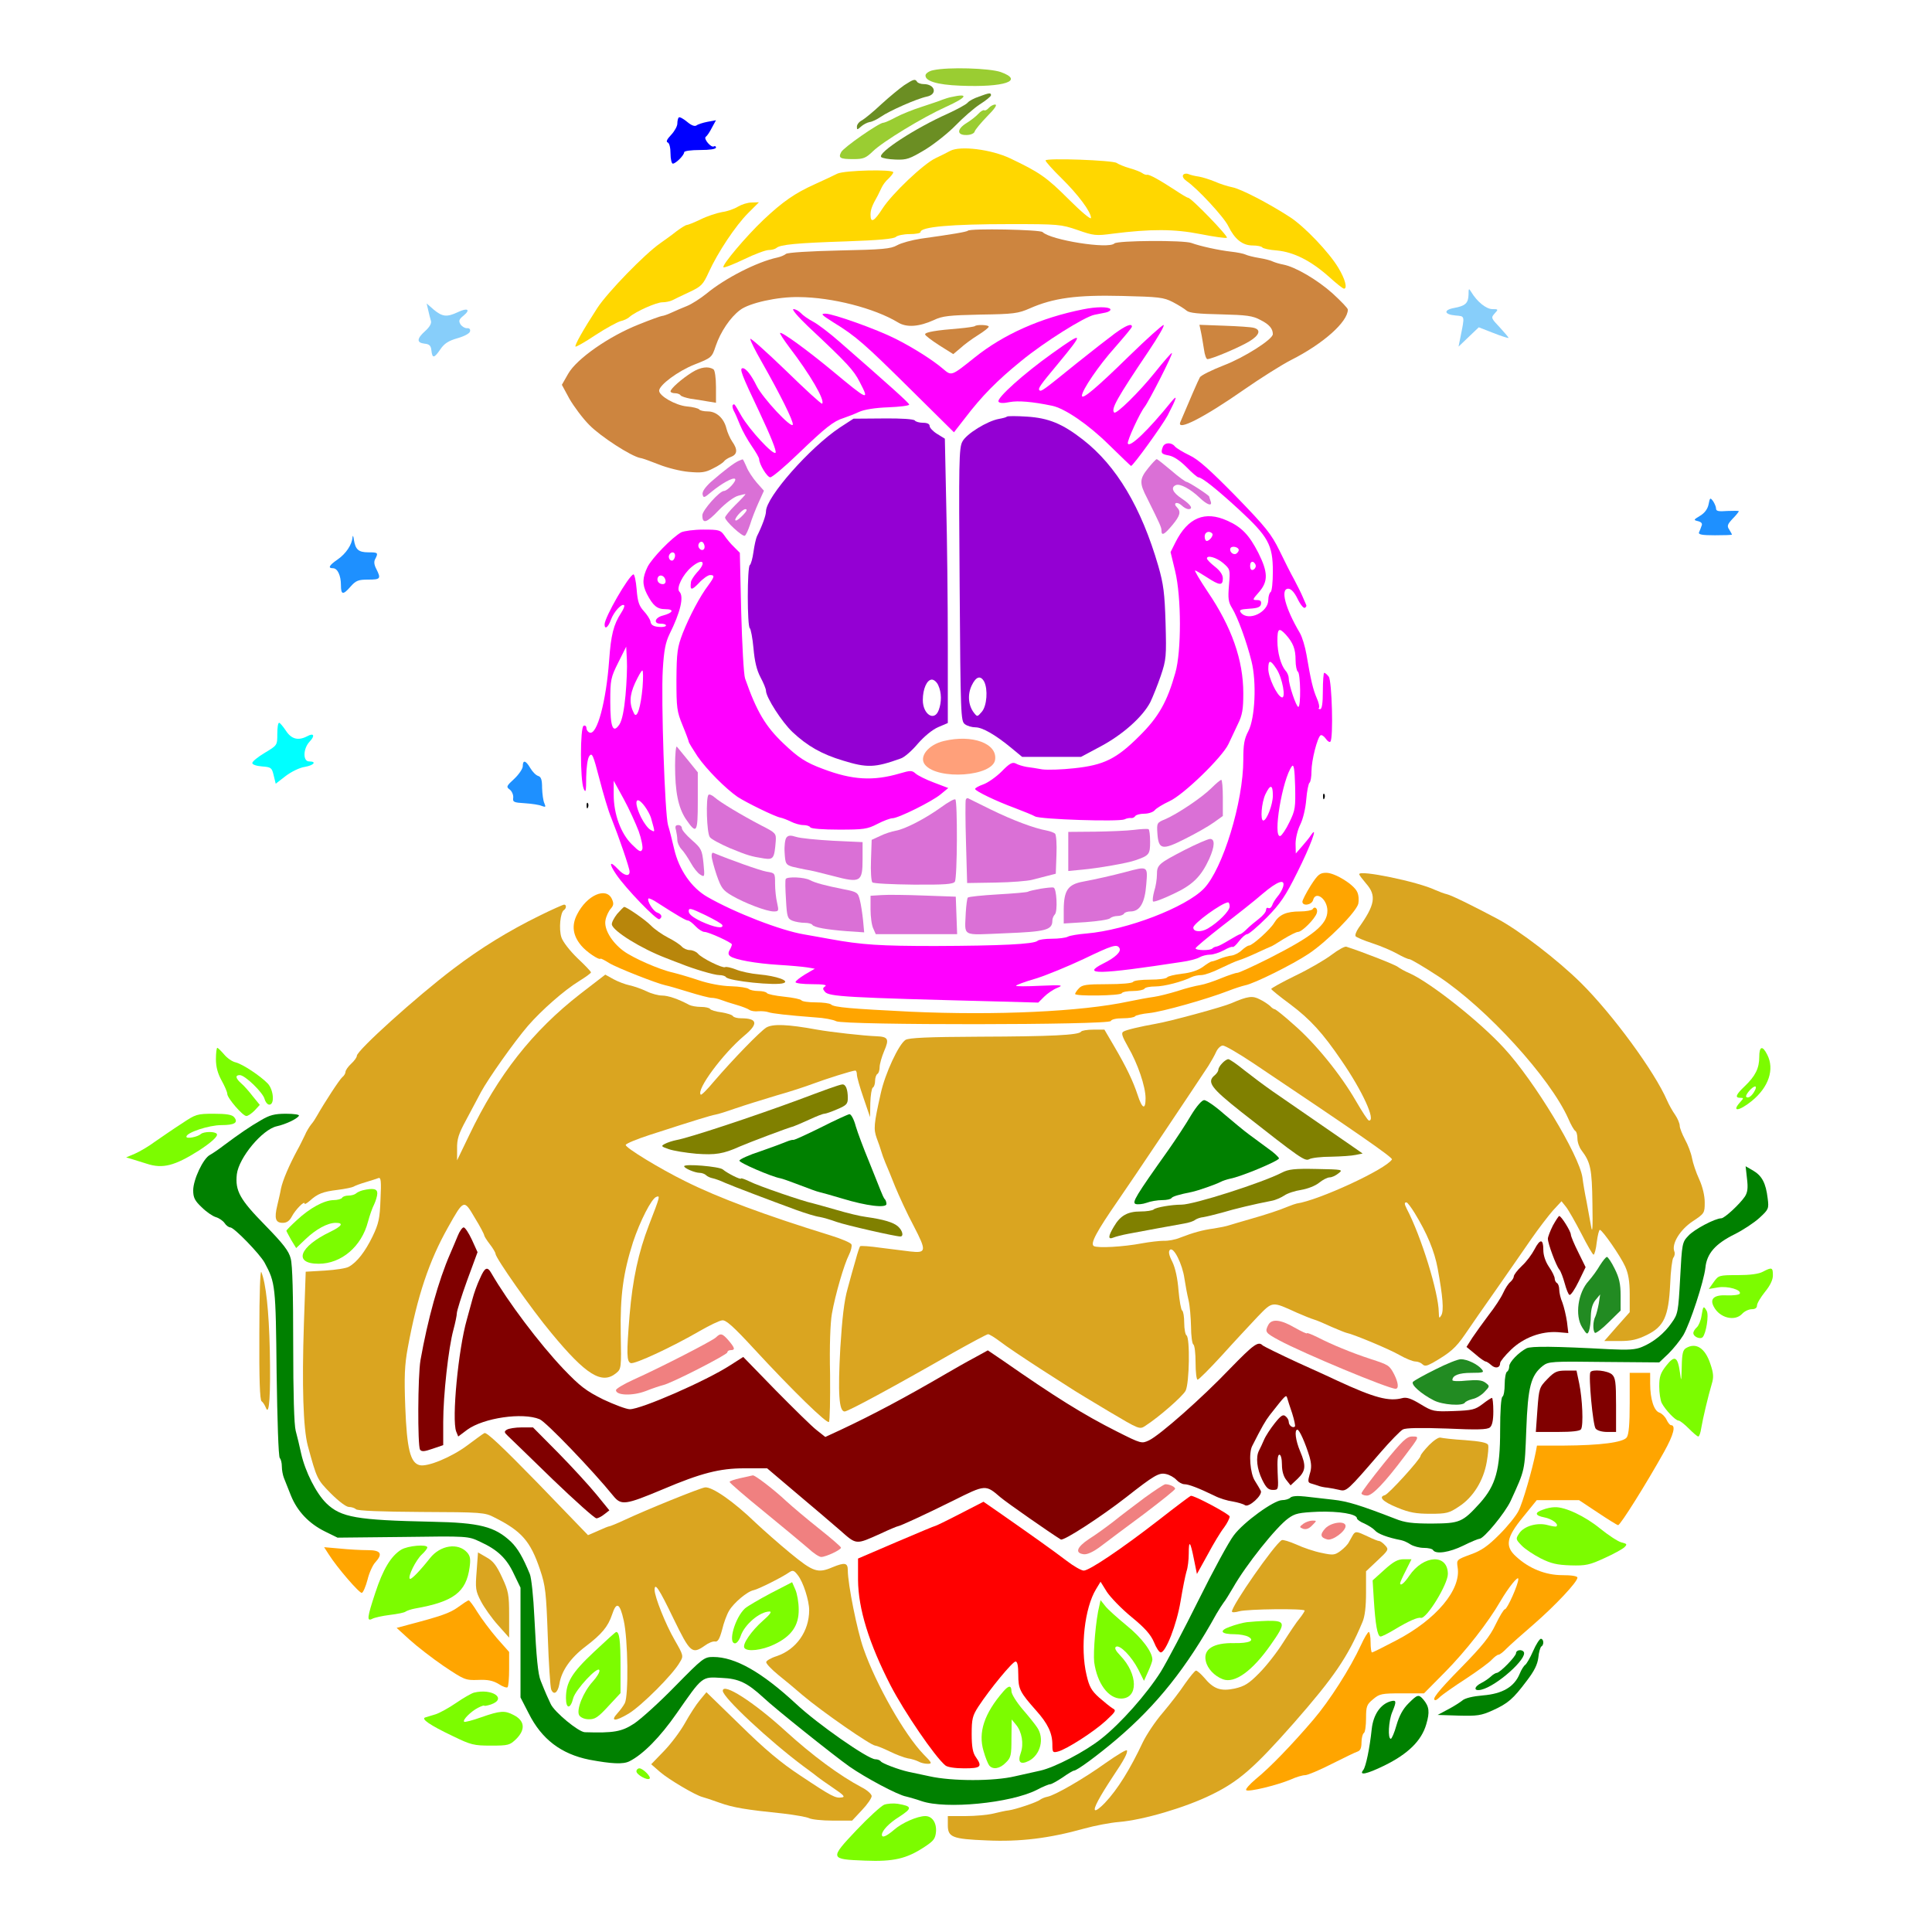 <?xml version="1.0" encoding="UTF-8" standalone="no"?>
<svg
   xmlns:dc="http://purl.org/dc/elements/1.1/"
   xmlns:cc="http://creativecommons.org/ns#"
   xmlns:rdf="http://www.w3.org/1999/02/22-rdf-syntax-ns#"
   xmlns:svg="http://www.w3.org/2000/svg"
   xmlns="http://www.w3.org/2000/svg"
   xmlns:sodipodi="http://sodipodi.sourceforge.net/DTD/sodipodi-0.dtd"
   xmlns:inkscape="http://www.inkscape.org/namespaces/inkscape"
   version="1.0"
   width="850pt"
   height="850pt"
   viewBox="0 0 850 850"
   preserveAspectRatio="xMidYMid meet"
   id="svg214"
   sodipodi:docname="8.svg"
   inkscape:version="0.92.2 5c3e80d, 2017-08-06">
  <defs
     id="defs218" />
  <sodipodi:namedview
     pagecolor="#ffffff"
     bordercolor="#666666"
     borderopacity="1"
     objecttolerance="10"
     gridtolerance="10"
     guidetolerance="10"
     inkscape:pageopacity="0"
     inkscape:pageshadow="2"
     inkscape:window-width="1920"
     inkscape:window-height="978"
     id="namedview216"
     showgrid="false"
     inkscape:zoom="0.58897835"
     inkscape:cx="1094.4569"
     inkscape:cy="598.17474"
     inkscape:window-x="0"
     inkscape:window-y="1"
     inkscape:window-maximized="1"
     inkscape:current-layer="svg214" />
  <g
     transform="translate(0,850) scale(0.1,-0.1)"
     fill="#000000"
     stroke="none"
     id="g212">
    <path
       d="M0 4250 l0 -4250 4250 0 4250 0 0 4250 0 4250 -4250 0 -4250 0 0 -4250z m4375 3980 c3 -5 17 -10 31 -10 29 0 94 -31 114 -54 11 -14 5 -24 -41 -74 -94 -102 -141 -162 -137 -178 2 -9 32 -26 73 -41 66 -24 82 -26 280 -27 203 -1 213 -2 290 -29 44 -16 88 -33 97 -38 10 -5 73 -9 141 -9 68 0 127 -4 132 -8 6 -5 30 -14 54 -21 42 -12 111 -41 196 -82 118 -57 273 -195 334 -299 48 -81 71 -195 51 -255 -25 -76 -156 -190 -319 -280 -56 -30 -104 -55 -106 -55 -10 0 -114 -67 -173 -112 -35 -26 -75 -50 -90 -54 -41 -8 -72 -23 -72 -32 0 -5 33 -33 73 -63 97 -72 242 -214 310 -302 139 -181 225 -376 278 -627 26 -121 28 -155 29 -330 0 -192 -1 -197 -35 -325 -20 -71 -38 -140 -41 -152 -7 -26 7 -31 96 -38 57 -5 234 -40 249 -49 3 -2 23 -7 45 -10 63 -10 197 -61 328 -125 218 -107 431 -287 609 -516 121 -155 246 -364 263 -440 16 -71 41 -142 58 -164 10 -13 18 -36 18 -51 0 -15 7 -41 15 -56 8 -16 15 -39 15 -50 0 -12 7 -38 16 -59 l15 -38 40 39 c35 34 39 43 39 85 0 58 -23 88 -95 127 -62 33 -85 75 -85 154 0 48 4 63 28 90 15 18 47 60 72 92 54 74 65 59 13 -19 -62 -94 -72 -117 -73 -173 0 -49 20 -102 40 -102 4 0 7 37 8 82 1 72 5 90 37 155 24 50 36 87 35 111 -3 53 -2 56 15 42 10 -8 15 -30 15 -61 0 -27 4 -49 9 -49 12 0 49 96 57 148 7 47 13 50 37 24 44 -49 62 -165 33 -220 -8 -15 -31 -43 -51 -62 -31 -30 -44 -36 -98 -40 l-62 -5 1 -54 c2 -48 6 -57 45 -98 24 -25 60 -53 80 -63 20 -10 50 -35 67 -55 28 -31 32 -43 32 -95 0 -51 -4 -64 -29 -93 -17 -18 -58 -47 -93 -64 -72 -36 -154 -113 -145 -137 5 -13 25 -16 112 -16 l105 0 27 41 c23 35 28 38 34 23 12 -29 9 -106 -4 -141 -7 -17 -36 -57 -66 -90 -54 -58 -55 -58 -120 -63 l-66 -5 -3 -150 c-1 -82 -6 -159 -11 -170 -25 -59 -31 -80 -31 -118 -1 -50 -14 -125 -25 -135 -4 -4 -17 5 -29 21 -12 15 -26 27 -32 27 -6 0 -30 -35 -54 -77 -49 -88 -58 -103 -119 -205 -24 -40 -53 -83 -64 -95 -24 -27 -16 -53 18 -53 14 0 25 -4 25 -8 0 -17 -57 -61 -116 -90 -46 -23 -74 -47 -118 -102 -32 -39 -84 -99 -115 -133 -52 -57 -59 -70 -80 -152 -61 -241 -186 -352 -396 -349 l-90 1 -34 -54 c-36 -59 -99 -106 -200 -150 -31 -13 -64 -28 -73 -34 -10 -5 -27 -9 -38 -9 -16 0 -20 7 -20 35 0 19 -5 35 -10 35 -6 0 -43 -17 -83 -37 -148 -77 -293 -123 -487 -154 -41 -7 -107 -25 -146 -40 -91 -36 -174 -58 -244 -65 -44 -4 -156 -24 -330 -59 -8 -2 -33 -8 -55 -14 -67 -18 -225 -24 -310 -12 -44 7 -98 14 -121 18 -30 4 -45 1 -57 -11 -26 -27 -136 -73 -205 -86 -34 -7 -86 -10 -115 -7 -57 6 -217 66 -219 82 0 6 8 15 18 20 38 20 85 57 79 63 -3 3 -18 7 -33 9 -396 44 -779 141 -979 247 -37 20 -75 36 -85 36 -21 0 -129 55 -199 101 l-47 31 -41 -26 c-37 -24 -50 -26 -150 -26 -60 0 -112 4 -116 9 -3 5 -20 13 -38 16 -17 4 -50 18 -72 31 -50 29 -139 119 -131 132 3 5 30 12 60 15 60 6 114 30 123 54 7 18 10 15 -135 122 -55 40 -119 93 -143 117 -48 49 -73 54 -133 29 -30 -13 -36 -13 -36 -2 0 8 9 22 20 32 34 30 24 58 -46 136 -86 95 -196 261 -213 319 -12 43 -53 129 -75 159 -25 34 -66 192 -66 259 0 20 -9 57 -20 81 -11 24 -20 61 -20 82 0 48 -25 54 -35 8 -10 -43 -153 -205 -206 -234 -48 -26 -38 -3 30 69 136 143 152 163 158 203 3 21 10 44 16 50 14 19 -11 45 -37 37 -27 -8 -143 -120 -160 -156 -8 -15 -20 -49 -27 -77 -7 -28 -16 -51 -19 -51 -13 0 1 113 17 144 9 17 45 61 81 99 l65 67 -34 0 c-18 0 -52 -7 -76 -16 -33 -13 -45 -24 -53 -49 -6 -18 -20 -41 -30 -50 -29 -26 -29 -159 0 -215 18 -36 19 -39 3 -33 -37 12 -43 34 -43 145 0 143 14 170 123 233 43 25 55 27 130 24 l82 -4 3 198 c2 145 -1 204 -10 221 -7 13 -51 50 -98 81 -47 32 -102 73 -122 93 -35 33 -37 40 -40 101 l-3 66 -90 6 c-128 9 -212 34 -244 73 -12 14 -9 16 17 16 38 0 71 14 141 60 102 67 188 120 220 137 13 7 41 13 62 13 21 0 41 5 44 10 4 6 -3 31 -14 55 -17 36 -21 64 -21 145 0 55 2 100 5 100 2 0 26 -21 52 -47 27 -27 83 -66 126 -88 92 -47 104 -59 121 -116 11 -38 16 -43 42 -42 66 1 114 43 188 164 79 129 214 268 410 425 142 114 246 180 399 256 91 45 248 104 307 115 47 8 48 3 -26 170 -17 39 -60 205 -70 270 -3 26 -9 52 -11 56 -6 10 -63 -73 -63 -92 0 -8 11 -34 26 -58 39 -66 19 -79 -65 -42 l-49 20 -56 -31 c-73 -42 -94 -30 -61 34 20 37 13 56 -19 56 -46 0 -41 22 17 74 52 48 57 56 72 124 9 40 20 71 23 68 3 -4 17 -34 32 -69 l26 -62 41 1 c63 1 73 15 73 95 0 140 46 373 96 486 8 17 14 37 14 44 0 26 125 247 183 324 33 44 98 119 144 166 46 48 83 89 83 92 0 4 -13 13 -30 22 -16 9 -30 13 -30 11 0 -7 -154 51 -202 75 -72 37 -185 127 -222 177 -60 82 -79 136 -73 202 18 170 165 419 333 567 37 32 75 65 84 74 25 23 160 106 205 125 98 40 227 73 298 75 62 2 80 6 113 28 21 15 59 35 84 45 60 24 68 32 97 93 32 66 128 180 223 261 68 60 178 122 213 122 9 0 19 5 22 10 4 6 60 10 135 10 75 0 131 -4 135 -10z m-1257 -242 c32 12 64 22 71 22 20 0 12 -26 -19 -55 -16 -16 -30 -36 -30 -44 0 -9 18 -32 41 -53 49 -45 44 -63 -15 -54 -133 21 -124 22 -171 -24 -24 -23 -48 -39 -54 -36 -6 4 -11 29 -11 57 l0 49 -39 0 c-22 0 -42 4 -45 9 -7 10 26 40 77 70 36 22 37 25 37 79 l0 56 49 -48 50 -49 59 21z m3378 -749 l35 -71 65 4 c69 4 80 -5 44 -37 -28 -26 -25 -41 20 -95 22 -26 40 -53 40 -59 0 -15 -30 -14 -80 4 -82 29 -114 22 -186 -41 l-64 -56 0 48 c1 27 7 67 15 89 8 21 13 41 11 43 -2 1 -37 13 -77 26 l-74 24 49 22 c47 21 67 28 93 29 26 2 43 33 43 80 0 85 19 82 66 -10z m-4499 -87 c21 9 55 23 75 32 20 9 39 12 42 7 3 -5 -6 -30 -20 -56 -14 -27 -21 -51 -17 -55 4 -4 25 -13 46 -20 21 -6 36 -17 34 -23 -4 -12 -66 -32 -130 -42 -32 -5 -45 -15 -83 -68 -26 -34 -51 -62 -58 -62 -6 0 -13 22 -16 50 -5 49 -6 50 -40 53 -19 2 -39 7 -44 12 -4 4 11 29 35 55 l43 46 -12 56 c-8 40 -8 61 -1 75 10 19 14 18 60 -28 l48 -47 38 15z m5523 -788 c0 -23 5 -34 15 -34 8 0 21 -13 29 -29 14 -26 18 -28 65 -23 28 2 58 2 67 -2 15 -6 12 -12 -20 -45 l-38 -39 37 -41 c21 -23 35 -44 32 -48 -4 -3 -45 2 -92 11 -91 18 -90 18 -148 -27 -21 -16 -40 -27 -43 -24 -5 5 6 53 21 89 5 13 -2 19 -34 28 -23 6 -41 15 -41 19 0 5 24 21 54 37 l54 28 13 72 c13 75 29 90 29 28z m-5944 -220 l24 -54 55 0 c59 0 66 -7 35 -35 -26 -24 -25 -41 5 -77 14 -16 25 -33 25 -38 0 -15 -41 -22 -87 -15 -42 6 -46 5 -81 -34 -54 -60 -69 -55 -77 24 l-7 65 -45 0 c-59 0 -53 16 20 55 41 22 57 36 57 51 0 38 31 125 42 118 5 -4 21 -31 34 -60z m-301 -840 c13 -31 18 -35 37 -29 52 15 101 25 105 21 6 -6 -34 -83 -47 -91 -21 -13 -8 -32 35 -49 51 -21 58 -36 18 -36 -54 0 -125 -30 -169 -70 -24 -22 -48 -40 -53 -40 -6 0 -11 24 -13 53 l-3 52 -67 3 c-38 2 -68 7 -68 12 0 9 88 70 101 70 14 0 52 62 55 89 2 14 6 45 10 69 l7 43 18 -31 c10 -16 26 -46 34 -66z m5389 -232 l30 -62 88 0 c48 0 88 -4 88 -8 0 -5 -11 -19 -25 -32 -14 -13 -25 -20 -25 -15 0 5 -11 -2 -25 -15 l-24 -23 39 -47 c47 -56 50 -70 14 -70 -20 0 -24 4 -20 18 4 12 -7 30 -34 57 -22 21 -40 43 -40 47 0 5 20 18 45 30 70 34 61 40 -69 42 -25 1 -34 9 -55 50 l-26 50 -7 -44 c-9 -54 -26 -72 -81 -85 -27 -6 -43 -16 -45 -27 -3 -15 4 -18 41 -18 24 0 47 -3 50 -7 4 -3 -4 -26 -18 -50 -14 -23 -22 -43 -18 -43 5 0 30 18 57 40 26 22 54 40 61 40 15 0 108 -70 102 -77 -3 -2 -19 3 -36 11 -48 26 -81 20 -140 -24 -29 -22 -58 -40 -63 -40 -11 0 -6 74 6 102 5 11 2 18 -11 21 -92 25 -113 33 -110 42 2 5 35 24 74 40 39 17 78 36 86 43 8 7 18 37 22 68 9 73 30 69 69 -14z m1176 -209 c0 -5 -12 -38 -27 -75 l-28 -68 -45 0 c-62 0 -78 -12 -46 -34 34 -22 34 -58 -1 -85 -33 -26 -40 -21 -17 14 17 26 17 26 -21 65 -21 22 -36 43 -32 46 4 4 36 6 72 5 l66 -2 31 70 c27 61 48 89 48 64z m22 -110 l3 -58 75 3 c107 4 114 -7 30 -48 l-70 -34 0 -70 c0 -82 -10 -107 -34 -87 -9 8 -16 17 -16 22 0 18 -53 89 -65 89 -7 0 -44 -13 -82 -29 -71 -31 -104 -27 -70 7 13 12 20 14 25 5 5 -8 23 -1 57 23 28 18 57 34 66 34 18 0 50 -33 72 -75 l16 -30 1 57 c0 46 4 61 22 78 12 11 28 20 35 20 31 0 9 16 -24 18 -48 3 -60 20 -62 82 -1 70 17 63 21 -7z"
       id="path4"
       style="fill:none" />
    <path
       d="M4105 8191 c-16 -3 -31 -13 -33 -21 -4 -26 49 -43 153 -47 194 -8 283 22 178 60 -49 17 -231 23 -298 8z"
       id="path6"
       style="fill:#9acd32" />
    <path
       d="M3978 8125 c-20 -14 -65 -51 -100 -83 -35 -33 -73 -64 -85 -71 -13 -6 -23 -19 -23 -28 0 -15 1 -15 18 0 10 9 27 18 38 20 11 1 33 12 49 23 37 26 159 80 203 89 48 10 36 55 -14 55 -13 0 -26 5 -29 10 -9 14 -15 12 -57 -15z"
       id="path8"
       style="fill:#6b8e23" />
    <path
       d="M4307 8075 c-21 -7 -44 -19 -50 -27 -7 -8 -46 -29 -87 -48 -142 -63 -311 -173 -293 -191 5 -5 33 -10 63 -11 50 -2 62 3 131 44 42 26 102 74 134 107 32 33 80 75 106 92 27 17 49 35 49 40 0 12 -7 11 -53 -6z"
       id="path10"
       style="fill:#6b8e23" />
    <path
       d="M4185 8073 c-11 -2 -29 -8 -40 -12 -11 -5 -51 -18 -90 -31 -38 -12 -90 -33 -114 -46 -24 -13 -49 -24 -55 -24 -18 0 -174 -108 -185 -129 -14 -26 -5 -31 53 -31 44 0 55 4 86 34 44 43 220 150 322 196 93 42 103 61 23 43z"
       id="path12"
       style="fill:#9acd32" />
    <path
       d="M4350 8025 c-7 -8 -16 -13 -20 -10 -4 2 -16 -5 -26 -16 -10 -11 -33 -29 -51 -40 -44 -27 -44 -54 -1 -53 18 0 34 7 36 15 2 8 27 38 55 67 33 33 46 52 35 52 -8 0 -21 -7 -28 -15z"
       id="path14"
       style="fill:#9acd32" />
    <path
       d="M4180 7836 c-14 -8 -43 -22 -64 -32 -53 -25 -191 -156 -233 -221 -37 -58 -53 -66 -53 -28 0 23 7 41 32 85 4 8 12 24 17 35 5 11 18 29 30 39 11 11 21 23 21 28 0 14 -214 9 -246 -6 -16 -8 -60 -29 -98 -46 -89 -40 -142 -77 -227 -157 -76 -72 -185 -201 -176 -209 3 -3 44 13 90 35 47 23 96 41 109 41 13 0 28 4 34 9 16 15 90 22 306 29 144 5 211 11 220 20 6 6 34 12 60 12 26 0 48 4 48 9 0 23 133 35 395 35 212 0 223 -1 296 -26 71 -25 81 -26 155 -16 167 21 270 21 386 -2 60 -12 112 -19 116 -16 6 7 -157 176 -171 176 -4 0 -29 15 -56 33 -69 45 -115 71 -125 68 -4 -1 -13 2 -20 7 -6 5 -31 15 -56 22 -25 7 -50 18 -57 23 -16 12 -313 23 -313 11 0 -5 32 -41 71 -79 73 -72 129 -147 129 -174 0 -9 -44 28 -98 82 -98 98 -129 119 -257 180 -84 40 -221 57 -265 33z"
       id="path16"
       style="fill:#ffd700" />
    <path
       d="M5205 7730 c-4 -7 3 -18 16 -27 45 -30 165 -159 183 -198 28 -57 62 -85 107 -85 21 0 40 -4 43 -9 3 -4 32 -11 64 -13 74 -7 149 -45 227 -114 33 -30 63 -54 68 -54 16 0 5 43 -25 92 -40 67 -148 181 -213 223 -94 61 -216 124 -253 131 -20 4 -55 15 -77 25 -22 9 -53 19 -70 22 -16 2 -37 7 -46 11 -10 4 -20 2 -24 -4z"
       id="path18"
       style="fill:#ffd700" />
    <path
       d="M3247 7591 c-16 -10 -47 -21 -70 -24 -23 -4 -66 -18 -94 -32 -29 -14 -57 -25 -62 -25 -4 0 -24 -12 -44 -27 -20 -16 -52 -39 -72 -53 -69 -48 -232 -216 -277 -285 -63 -97 -101 -165 -96 -170 2 -2 42 20 88 51 46 30 96 57 110 61 14 3 32 11 40 19 28 24 118 64 144 64 14 0 34 4 44 9 9 5 43 21 75 36 53 25 60 32 86 89 39 85 116 202 173 259 l47 47 -32 -1 c-18 0 -45 -9 -60 -18z"
       id="path20"
       style="fill:#ffd700" />
    <path
       d="M4258 7485 c-4 -5 -69 -16 -206 -35 -40 -6 -87 -19 -105 -29 -28 -16 -63 -19 -254 -23 -132 -3 -227 -9 -235 -15 -7 -6 -24 -13 -38 -16 -89 -19 -230 -91 -312 -159 -26 -21 -65 -46 -85 -54 -21 -8 -52 -22 -70 -30 -17 -8 -35 -14 -40 -14 -5 0 -52 -17 -104 -38 -131 -52 -272 -151 -309 -216 l-28 -49 33 -61 c19 -33 58 -86 88 -116 50 -51 183 -137 224 -145 10 -1 47 -15 83 -29 35 -14 94 -29 130 -32 55 -5 73 -3 107 15 23 11 45 26 48 31 4 6 18 15 31 20 29 11 30 33 5 68 -10 15 -21 41 -25 57 -11 45 -44 75 -82 75 -18 0 -35 4 -38 9 -3 4 -28 11 -55 13 -49 5 -121 46 -121 69 0 25 84 87 155 115 76 30 77 31 94 82 21 62 64 126 107 158 40 31 166 59 259 57 146 -1 332 -49 435 -111 38 -24 93 -20 159 10 37 18 67 21 205 24 145 2 166 5 216 27 104 46 207 60 406 55 163 -4 183 -6 224 -27 25 -13 52 -30 61 -38 12 -10 52 -14 150 -16 115 -3 140 -6 175 -25 38 -19 54 -38 54 -62 0 -23 -126 -103 -215 -137 -54 -21 -102 -45 -106 -53 -7 -12 -46 -102 -86 -197 -18 -43 106 21 282 144 72 50 164 108 205 129 141 71 250 168 250 222 0 6 -30 37 -67 71 -67 60 -164 117 -217 127 -16 3 -36 9 -45 13 -9 5 -36 12 -61 16 -25 4 -52 11 -60 15 -8 4 -37 10 -65 13 -53 6 -135 24 -173 38 -34 13 -326 11 -339 -2 -26 -26 -281 15 -316 50 -11 11 -318 17 -329 6z"
       id="path22"
       style="fill:#cd853f" />
    <path
       d="M4765 7139 c-186 -37 -350 -110 -477 -212 -104 -83 -101 -82 -140 -49 -43 37 -131 93 -209 132 -81 41 -274 110 -307 110 -23 0 -18 -5 34 -38 100 -61 140 -97 340 -295 l191 -189 49 63 c74 97 140 164 247 251 101 83 278 194 322 203 14 3 36 7 50 10 14 3 23 10 20 15 -7 11 -62 11 -120 -1z"
       id="path24"
       style="fill:#ff00ff" />
    <path
       d="M3555 7064 c174 -163 201 -193 227 -244 45 -86 39 -84 -122 50 -109 90 -221 172 -228 165 -2 -2 16 -30 40 -62 92 -120 159 -235 145 -249 -3 -3 -75 63 -161 147 -86 83 -156 145 -155 138 0 -8 22 -52 49 -99 84 -148 141 -263 138 -278 -4 -21 -132 116 -159 170 -23 47 -47 78 -61 78 -16 0 -7 -25 73 -193 49 -104 77 -173 71 -179 -11 -11 -113 99 -150 162 -32 56 -31 55 -38 48 -3 -3 -1 -14 4 -25 6 -10 18 -38 28 -63 10 -25 33 -66 51 -92 18 -26 33 -52 33 -58 0 -22 35 -80 49 -80 8 0 63 46 122 103 123 118 156 144 201 158 18 6 49 18 68 27 22 10 70 18 128 20 50 2 92 7 92 12 0 7 -92 89 -305 275 -44 39 -97 79 -118 90 -21 11 -45 28 -54 38 -9 9 -23 17 -32 17 -9 0 19 -33 64 -76z"
       id="path26"
       style="fill:#ff00ff" />
    <path
       d="M4289 7065 c-3 -2 -34 -7 -69 -10 -100 -8 -150 -16 -150 -26 0 -5 28 -26 62 -48 l62 -39 31 26 c16 15 51 41 77 57 27 17 48 33 48 38 0 8 -54 10 -61 2z"
       id="path28"
       style="fill:#cd853f" />
    <path
       d="M4905 7033 c-27 -20 -103 -79 -169 -132 -147 -119 -155 -125 -163 -118 -7 8 3 22 82 117 116 140 114 145 -26 45 -125 -89 -245 -197 -236 -212 4 -7 21 -8 49 -2 37 7 100 2 186 -16 56 -11 161 -83 251 -172 52 -51 96 -93 97 -93 9 0 138 179 161 222 41 79 46 97 15 59 -101 -125 -183 -203 -190 -182 -4 11 53 135 74 161 18 23 125 232 120 237 -2 2 -36 -37 -76 -87 -68 -85 -169 -184 -178 -175 -15 15 12 63 150 268 43 64 74 117 67 117 -6 0 -75 -62 -153 -138 -140 -137 -206 -193 -206 -173 0 24 74 133 144 211 41 47 76 88 76 93 0 16 -27 5 -75 -30z"
       id="path30"
       style="fill:#ff00ff" />
    <path
       d="M5284 7038 c4 -18 9 -52 13 -75 3 -24 10 -43 15 -43 19 0 144 53 186 79 44 27 51 51 17 59 -11 3 -69 7 -129 9 l-109 4 7 -33z"
       id="path32"
       style="fill:#cd853f" />
    <path
       d="M3045 6862 c-45 -28 -95 -72 -95 -84 0 -4 9 -8 19 -8 11 0 22 -4 25 -9 3 -5 23 -11 43 -15 21 -3 55 -8 76 -12 l37 -6 0 70 c0 39 -5 74 -11 77 -23 15 -57 10 -94 -13z"
       id="path34"
       style="fill:#cd853f" />
    <path
       d="M4430 6667 c-3 -3 -18 -7 -35 -10 -51 -9 -144 -66 -161 -100 -15 -27 -16 -94 -12 -630 4 -574 5 -600 23 -613 10 -8 31 -14 47 -14 30 0 88 -33 159 -92 l46 -38 130 0 129 0 88 47 c97 52 184 130 217 194 11 23 32 75 46 116 24 71 25 85 21 232 -4 131 -9 171 -32 251 -75 258 -184 441 -332 556 -90 70 -151 95 -246 101 -46 3 -85 3 -88 0z m-100 -1166 c17 -34 12 -106 -10 -132 -20 -23 -20 -24 -35 -5 -25 32 -29 80 -10 120 19 40 39 46 55 17z"
       id="path36"
       style="fill:#9400d3" />
    <path
       d="M3695 6619 c-131 -87 -325 -306 -325 -369 0 -17 -16 -62 -40 -110 -4 -9 -11 -39 -15 -68 -4 -29 -11 -54 -16 -58 -12 -7 -12 -271 0 -278 4 -3 12 -43 16 -88 5 -57 14 -96 31 -128 13 -24 24 -51 24 -59 0 -29 71 -139 117 -182 65 -61 128 -97 221 -125 107 -33 141 -32 255 9 16 5 50 35 75 65 28 32 64 62 90 73 l42 18 0 339 c0 186 -3 468 -7 626 l-6 286 -34 21 c-18 11 -33 27 -33 35 0 9 -11 14 -29 14 -17 0 -33 5 -36 10 -4 6 -60 10 -138 9 l-132 -1 -60 -39z m433 -1134 c15 -32 15 -75 2 -109 -19 -52 -70 -19 -70 44 0 49 18 90 40 90 9 0 22 -11 28 -25z"
       id="path38"
       style="fill:#9400d3" />
    <path
       d="M5116 6534 c-10 -27 -7 -32 27 -38 21 -4 49 -23 77 -51 24 -25 48 -45 52 -45 16 0 81 -52 178 -141 130 -120 150 -156 150 -273 0 -47 -4 -88 -10 -91 -5 -3 -10 -19 -10 -34 0 -55 -87 -96 -120 -57 -10 13 -4 15 37 18 36 2 49 7 51 21 2 12 -3 17 -18 17 -21 0 -20 2 9 35 41 47 40 87 -3 173 -40 78 -73 113 -136 141 -99 45 -174 14 -229 -96 l-21 -42 20 -83 c28 -115 28 -354 1 -448 -36 -128 -74 -195 -158 -278 -101 -101 -156 -128 -287 -142 -54 -6 -117 -8 -140 -5 -22 4 -54 9 -70 11 -16 3 -37 9 -47 15 -15 7 -27 1 -62 -35 -24 -24 -61 -50 -81 -57 -20 -7 -36 -16 -36 -20 0 -9 93 -54 175 -84 39 -15 79 -31 89 -37 24 -13 366 -24 393 -13 10 5 23 7 30 6 6 -1 14 3 18 9 3 5 21 10 39 10 19 0 39 7 46 15 7 9 37 27 65 40 62 28 233 194 260 252 10 21 28 60 41 87 20 40 24 66 24 136 0 146 -51 291 -157 447 -34 51 -59 93 -55 93 4 0 27 -14 52 -30 55 -36 70 -38 70 -5 0 16 -12 34 -35 52 -19 15 -35 31 -35 36 0 16 41 5 71 -20 31 -27 32 -28 26 -97 -5 -59 -3 -75 14 -102 24 -39 64 -148 85 -233 23 -91 16 -251 -14 -308 -18 -34 -22 -59 -22 -125 0 -186 -90 -480 -173 -567 -80 -83 -340 -183 -517 -198 -36 -3 -73 -9 -82 -14 -9 -5 -41 -9 -70 -9 -30 0 -58 -4 -63 -9 -15 -15 -164 -22 -450 -23 -242 0 -324 5 -465 31 -30 6 -81 14 -112 20 -103 17 -306 96 -426 165 -70 40 -125 120 -146 211 -9 39 -21 86 -27 105 -14 49 -31 552 -23 684 5 85 12 119 29 155 49 98 65 167 44 188 -15 15 15 76 53 108 50 42 69 23 24 -24 -13 -15 -25 -33 -26 -41 -5 -38 2 -39 34 -6 18 20 41 36 50 36 21 0 20 -7 -7 -44 -38 -50 -83 -136 -113 -211 -24 -63 -27 -83 -28 -205 0 -125 2 -140 27 -201 15 -36 27 -69 27 -72 0 -4 18 -33 39 -65 41 -59 124 -142 176 -178 40 -26 165 -87 188 -91 10 -2 31 -10 47 -18 16 -8 40 -15 54 -15 14 0 28 -4 31 -10 4 -6 57 -10 126 -10 108 0 125 2 169 25 27 14 57 25 66 25 26 0 175 74 212 105 l34 28 -63 24 c-35 13 -71 31 -81 40 -16 14 -22 14 -70 0 -116 -34 -208 -29 -337 20 -76 28 -109 50 -174 112 -79 75 -118 140 -169 286 -6 17 -13 148 -17 292 l-6 261 -25 25 c-14 13 -33 36 -43 51 -17 24 -23 26 -93 26 -41 0 -84 -6 -97 -12 -42 -24 -128 -113 -148 -152 -23 -48 -24 -77 -3 -119 27 -52 45 -67 81 -67 41 0 35 -16 -10 -28 -37 -9 -44 -37 -9 -36 12 0 22 -3 22 -8 0 -5 -15 -8 -32 -6 -24 2 -34 9 -36 23 -2 11 -16 32 -30 47 -20 22 -27 41 -31 95 -3 38 -10 67 -14 66 -21 -5 -127 -189 -127 -220 0 -25 16 -13 28 21 13 35 48 73 58 63 3 -3 -3 -18 -13 -33 -34 -52 -45 -98 -53 -209 -13 -180 -53 -331 -86 -318 -8 3 -14 12 -14 20 0 8 -6 13 -12 10 -16 -5 -16 -239 0 -277 9 -21 11 -12 11 51 1 45 6 82 14 93 12 16 17 4 44 -100 17 -66 40 -144 53 -174 33 -83 80 -219 80 -235 0 -23 -24 -18 -50 10 -38 41 -43 28 -9 -22 42 -62 179 -204 190 -197 15 9 10 22 -9 29 -18 5 -47 53 -39 62 3 2 21 -6 40 -19 87 -56 125 -78 134 -78 5 0 20 -11 33 -25 13 -14 31 -25 39 -25 19 0 121 -47 121 -55 0 -4 -4 -15 -10 -25 -7 -12 -6 -21 3 -27 19 -15 113 -32 212 -38 50 -3 106 -8 125 -11 l35 -6 -43 -25 c-23 -14 -42 -29 -42 -34 0 -5 33 -9 73 -9 47 0 67 -3 58 -9 -12 -8 -12 -12 -2 -24 17 -22 95 -26 758 -43 l181 -5 26 26 c14 14 40 32 58 39 29 12 21 13 -75 9 -59 -3 -107 -3 -107 0 0 3 39 18 88 32 48 15 142 54 210 86 125 60 146 67 157 48 10 -15 -18 -42 -71 -68 -101 -51 -19 -49 346 7 30 4 65 13 77 20 12 7 33 12 47 12 14 0 41 9 60 19 19 11 36 17 39 15 3 -3 15 8 28 25 13 17 29 31 36 31 7 0 46 33 86 73 60 61 83 95 134 198 58 115 95 215 61 165 -7 -11 -25 -33 -40 -50 l-27 -31 -1 43 c0 24 9 61 21 85 12 24 23 71 26 110 3 37 10 70 14 73 5 3 9 26 9 51 0 48 26 149 40 158 5 3 15 -4 23 -15 7 -11 17 -17 20 -13 14 13 7 267 -7 286 -7 9 -16 17 -20 17 -3 0 -6 -36 -6 -80 0 -54 -4 -80 -12 -80 -6 0 -9 3 -5 6 3 4 -1 23 -10 43 -16 37 -26 78 -45 191 -6 35 -19 78 -29 95 -65 110 -87 195 -51 195 12 0 27 -16 41 -45 12 -25 27 -43 32 -39 5 3 8 8 6 12 -2 4 -9 21 -16 37 -7 17 -24 50 -37 75 -14 25 -43 82 -65 128 -36 73 -59 102 -192 239 -114 116 -165 162 -204 180 -29 14 -57 31 -64 39 -15 19 -45 18 -53 -2z m217 -381 c8 -7 -11 -33 -24 -33 -5 0 -9 9 -9 20 0 19 20 27 33 13z m-2233 -59 c0 -16 -16 -19 -25 -4 -8 13 4 32 16 25 5 -4 9 -13 9 -21z m2350 -14 c0 -5 -5 -12 -11 -16 -14 -8 -33 11 -25 25 7 11 36 4 36 -9z m-2480 -24 c0 -8 -4 -17 -9 -21 -12 -7 -24 12 -16 25 9 15 25 12 25 -4z m2555 -46 c0 -7 -6 -15 -12 -17 -8 -3 -13 4 -13 17 0 13 5 20 13 18 6 -3 12 -11 12 -18z m-2597 -63 c2 -10 -3 -17 -12 -17 -18 0 -29 16 -21 31 9 14 29 6 33 -14z m2729 -239 c32 -36 43 -63 43 -112 0 -25 5 -48 10 -51 12 -7 14 -155 2 -155 -9 0 -42 97 -42 125 0 10 -6 26 -14 34 -21 25 -36 80 -36 132 0 55 7 59 37 27z m-2905 -267 c-6 -65 -15 -109 -26 -127 -29 -44 -41 -16 -41 99 0 96 2 106 35 172 l35 70 3 -57 c2 -32 -1 -102 -6 -157z m2864 116 c26 -39 43 -132 23 -125 -21 7 -59 88 -59 125 0 41 9 42 36 0z m-2789 -81 c-8 -87 -24 -139 -37 -116 -22 42 -21 80 4 135 14 30 28 55 32 55 4 0 4 -33 1 -74z m2846 -593 c-15 -32 -34 -59 -40 -61 -35 -10 9 252 51 307 8 10 12 -12 14 -87 2 -94 1 -106 -25 -159z m-2863 -40 c12 -34 19 -70 16 -79 -6 -15 -13 -12 -46 21 -49 48 -80 134 -80 219 l0 61 44 -80 c24 -44 53 -108 66 -142z m2790 157 c0 -40 -27 -110 -42 -110 -14 0 -8 78 9 115 22 46 33 44 33 -5z m-2763 -48 c11 -15 23 -37 27 -50 19 -68 19 -64 -2 -53 -11 6 -29 30 -41 54 -35 71 -24 103 16 49z m2808 -354 c-4 -13 -15 -32 -25 -43 -9 -11 -20 -28 -23 -38 -4 -10 -11 -15 -17 -12 -5 3 -10 0 -10 -9 0 -8 -14 -25 -31 -38 -17 -13 -41 -33 -53 -45 -13 -13 -26 -23 -30 -23 -3 0 -25 -12 -48 -26 -23 -14 -47 -27 -54 -28 -8 -1 -17 -5 -20 -9 -10 -10 -74 -9 -74 1 0 4 53 48 117 98 64 49 144 112 177 141 67 57 102 69 91 31z m-235 -86 c0 -20 -50 -70 -96 -97 -31 -18 -64 -15 -64 4 0 18 125 109 153 111 4 0 7 -8 7 -18z m-2232 -82 c6 -18 -36 -10 -93 16 -37 18 -55 32 -55 45 0 16 8 14 73 -17 39 -19 74 -39 75 -44z"
       id="path40"
       style="fill:#ff00ff" />
    <path
       d="M3249 6472 c-19 -8 -67 -45 -121 -92 -26 -24 -39 -43 -37 -55 4 -17 7 -16 39 11 45 37 95 65 104 57 8 -8 -33 -53 -49 -53 -19 0 -95 -85 -95 -107 0 -40 19 -34 72 22 31 32 67 59 86 64 17 5 32 8 32 7 0 -2 -20 -24 -45 -48 -25 -25 -45 -50 -45 -55 0 -15 77 -86 87 -80 5 3 15 25 23 49 7 24 24 67 37 96 l24 53 -32 36 c-17 20 -38 51 -45 70 -8 18 -15 33 -17 32 -1 0 -9 -3 -18 -7z m21 -237 c-13 -14 -27 -25 -32 -25 -15 0 26 49 41 50 10 0 7 -8 -9 -25z"
       id="path42"
       style="fill:#da70d6" />
    <path
       d="M5052 6441 c-39 -48 -40 -66 -5 -133 57 -115 63 -128 63 -142 0 -25 12 -19 48 24 34 41 39 59 20 78 -19 19 0 27 20 9 10 -10 24 -17 30 -17 24 0 11 20 -28 46 -41 27 -51 50 -26 60 18 7 63 -17 103 -55 34 -33 59 -41 49 -15 -3 9 -6 17 -6 19 0 6 -91 65 -100 65 -4 0 -35 22 -67 50 -32 27 -61 50 -64 50 -3 0 -20 -18 -37 -39z"
       id="path44"
       style="fill:#da70d6" />
    <path
       d="M4153 5240 c-69 -16 -112 -70 -83 -105 57 -68 297 -51 308 22 11 72 -100 113 -225 83z"
       id="path46"
       style="fill:#ffa07a" />
    <path
       d="M2970 5133 c0 -118 14 -185 47 -236 48 -70 53 -63 53 78 l0 127 -42 52 c-23 28 -45 55 -50 61 -4 5 -8 -32 -8 -82z"
       id="path48"
       style="fill:#da70d6" />
    <path
       d="M2300 5129 c0 -11 -17 -36 -37 -55 -35 -32 -37 -36 -20 -48 9 -7 16 -23 15 -35 -3 -20 2 -22 52 -25 30 -2 64 -7 74 -12 17 -6 18 -5 11 12 -5 10 -9 40 -10 67 0 36 -4 49 -17 53 -10 3 -25 18 -35 35 -20 34 -33 37 -33 8z"
       id="path50"
       style="fill:#1e90ff" />
    <path
       d="M5330 5033 c-42 -42 -150 -114 -203 -137 -37 -15 -38 -17 -35 -62 5 -73 21 -76 123 -24 48 24 104 56 126 72 l39 28 0 80 c0 44 -3 79 -7 79 -5 -1 -24 -17 -43 -36z"
       id="path52"
       style="fill:#da70d6" />
    <path
       d="M3117 5003 c-12 -12 -8 -168 6 -186 6 -9 46 -30 87 -48 80 -33 95 -37 152 -46 41 -6 45 1 51 77 2 33 0 36 -63 68 -90 47 -181 102 -206 124 -11 10 -24 15 -27 11z"
       id="path54"
       style="fill:#da70d6" />
    <path
       d="M5821 4994 c0 -11 3 -14 6 -6 3 7 2 16 -1 19 -3 4 -6 -2 -5 -13z"
       id="path56" />
    <path
       d="M4140 4948 c-68 -49 -158 -96 -200 -103 -17 -3 -48 -13 -68 -23 l-37 -17 -3 -89 c-2 -49 1 -93 6 -98 5 -5 86 -9 181 -10 138 -1 175 2 182 13 11 17 12 356 2 362 -5 3 -33 -13 -63 -35z"
       id="path58"
       style="fill:#da70d6" />
    <path
       d="M4249 4981 c-2 -6 -2 -91 1 -188 l5 -178 125 2 c69 1 141 7 160 12 19 5 51 13 70 18 l35 9 3 83 c2 46 -1 88 -6 93 -5 5 -22 11 -37 14 -56 10 -151 46 -245 92 -52 26 -98 48 -101 50 -4 2 -9 -2 -10 -7z"
       id="path60"
       style="fill:#da70d6" />
    <path
       d="M2581 4954 c0 -11 3 -14 6 -6 3 7 2 16 -1 19 -3 4 -6 -2 -5 -13z"
       id="path62" />
    <path
       d="M2974 4848 c3 -13 6 -32 6 -44 0 -11 8 -29 18 -40 10 -10 28 -37 41 -60 12 -22 31 -46 42 -52 19 -12 20 -11 14 50 -6 59 -10 66 -51 102 -24 21 -44 44 -44 52 0 8 -7 14 -16 14 -12 0 -15 -6 -10 -22z"
       id="path64"
       style="fill:#da70d6" />
    <path
       d="M4990 4849 c-30 -4 -108 -7 -172 -8 l-118 -1 0 -86 0 -86 63 6 c67 6 200 29 232 41 61 21 65 26 65 81 0 29 -3 54 -7 56 -5 2 -33 1 -63 -3z"
       id="path66"
       style="fill:#da70d6" />
    <path
       d="M3460 4815 c-6 -7 -10 -37 -8 -66 3 -49 5 -53 33 -62 17 -4 44 -10 60 -13 17 -2 71 -15 120 -28 121 -32 130 -27 130 75 l0 74 -130 6 c-71 4 -144 11 -162 17 -25 8 -35 7 -43 -3z"
       id="path68"
       style="fill:#da70d6" />
    <path
       d="M5213 4761 c-116 -60 -123 -66 -123 -109 0 -19 -5 -52 -12 -73 -6 -22 -8 -42 -5 -45 3 -4 43 11 87 32 87 40 124 77 160 155 25 56 26 89 3 88 -10 -1 -59 -22 -110 -48z"
       id="path70"
       style="fill:#da70d6" />
    <path
       d="M3131 4733 c0 -10 10 -47 22 -83 20 -57 27 -67 68 -91 57 -33 152 -69 183 -69 22 0 23 2 15 38 -5 20 -9 58 -9 84 0 47 0 47 -37 53 -29 5 -161 52 -235 83 -4 2 -8 -5 -7 -15z"
       id="path72"
       style="fill:#da70d6" />
    <path
       d="M4950 4663 c-62 -16 -118 -29 -186 -42 -65 -12 -83 -38 -84 -120 l0 -64 97 6 c53 4 101 11 107 17 5 5 20 10 32 10 13 0 26 5 29 10 3 6 16 10 29 10 41 0 63 38 69 118 7 83 8 82 -93 55z"
       id="path74"
       style="fill:#da70d6" />
    <path
       d="M5766 4603 c-20 -32 -36 -64 -36 -70 0 -21 41 -15 47 7 11 43 63 5 63 -47 0 -60 -59 -109 -258 -210 -68 -34 -131 -63 -138 -63 -8 0 -40 -11 -72 -24 -31 -13 -73 -27 -92 -30 -19 -3 -64 -14 -99 -26 -36 -11 -83 -23 -105 -26 -23 -3 -72 -12 -110 -20 -209 -45 -585 -62 -961 -45 -259 13 -337 19 -349 32 -6 5 -36 9 -67 9 -32 0 -60 4 -63 9 -3 5 -37 12 -76 16 -39 4 -73 11 -76 16 -3 5 -20 9 -38 9 -17 0 -36 4 -42 9 -5 5 -40 11 -79 12 -42 1 -98 12 -140 26 -38 13 -90 28 -114 34 -60 13 -178 65 -219 96 -52 39 -86 97 -78 135 3 17 14 40 23 50 13 15 14 23 5 43 -25 54 -110 17 -153 -68 -25 -48 -19 -93 18 -137 22 -27 78 -65 85 -58 2 2 19 -7 38 -19 34 -21 210 -90 248 -98 11 -2 56 -15 101 -29 45 -14 91 -26 101 -26 11 0 29 -4 42 -9 13 -5 43 -15 68 -22 25 -7 50 -17 57 -22 7 -5 25 -8 40 -6 15 1 35 -1 43 -4 16 -6 87 -14 205 -23 39 -2 81 -10 94 -17 35 -18 1203 -17 1208 1 3 7 23 12 53 12 27 0 51 4 54 9 3 4 31 11 63 14 57 6 250 60 348 98 28 11 60 21 73 24 39 7 210 92 280 139 81 54 208 182 218 220 3 15 2 38 -5 52 -15 33 -98 84 -136 84 -28 0 -37 -7 -69 -57z"
       id="path76"
       style="fill:#ffa500" />
    <path
       d="M5980 4654 c0 -4 14 -22 30 -41 47 -53 40 -94 -33 -196 -10 -15 -16 -30 -13 -36 4 -5 37 -19 74 -31 37 -12 86 -33 109 -46 23 -13 47 -24 54 -24 6 0 64 -34 128 -76 212 -140 491 -446 571 -626 11 -26 25 -50 30 -53 6 -3 10 -19 10 -34 0 -16 8 -39 18 -52 40 -53 46 -82 48 -234 2 -109 0 -136 -6 -100 -5 28 -14 77 -20 110 -7 33 -15 80 -18 105 -15 99 -211 424 -345 569 -106 116 -320 285 -413 328 -22 9 -46 23 -54 29 -12 10 -158 67 -227 89 -7 2 -36 -14 -65 -36 -29 -22 -101 -64 -160 -92 -59 -29 -106 -55 -105 -58 1 -4 38 -34 83 -67 89 -67 143 -126 226 -248 93 -135 152 -265 121 -264 -5 0 -30 39 -58 87 -67 116 -178 253 -273 335 -42 38 -80 68 -84 68 -4 0 -13 6 -20 14 -8 7 -28 21 -45 29 -32 17 -52 15 -126 -17 -36 -16 -271 -80 -331 -90 -72 -13 -132 -27 -144 -35 -10 -6 -5 -21 21 -67 42 -72 77 -174 77 -226 0 -53 -15 -47 -35 15 -20 60 -48 120 -105 217 l-41 70 -49 0 c-27 0 -51 -4 -54 -9 -10 -15 -132 -21 -446 -22 -231 -1 -310 -5 -326 -14 -30 -19 -90 -148 -109 -235 -31 -138 -32 -157 -18 -197 8 -21 17 -47 20 -58 3 -11 11 -33 18 -50 7 -16 27 -64 43 -105 17 -41 53 -120 82 -174 57 -110 56 -120 -15 -112 -22 3 -80 10 -128 16 -49 7 -91 10 -93 7 -2 -2 -11 -28 -19 -58 -9 -30 -25 -88 -36 -129 -15 -52 -24 -131 -32 -260 -11 -199 -6 -280 19 -280 15 0 211 106 475 257 80 45 151 83 156 83 6 0 30 -15 54 -33 24 -19 105 -73 179 -121 74 -47 142 -91 150 -96 8 -5 75 -46 149 -90 133 -79 135 -80 160 -63 62 40 163 129 177 154 17 33 20 234 4 244 -5 3 -10 28 -10 55 0 27 -4 51 -9 54 -5 3 -12 43 -16 88 -4 53 -14 99 -27 126 -16 31 -18 46 -11 53 16 16 55 -62 64 -126 4 -27 12 -70 18 -95 6 -25 10 -77 11 -117 0 -39 5 -75 10 -78 6 -3 10 -40 10 -81 0 -41 4 -74 9 -74 5 0 53 48 107 107 54 60 125 136 157 170 67 69 62 68 172 18 28 -12 61 -26 75 -30 14 -4 49 -19 79 -33 30 -13 60 -25 65 -26 28 -5 187 -71 232 -97 28 -16 60 -29 71 -29 10 0 24 -5 31 -12 10 -10 19 -8 45 6 78 45 101 65 143 126 24 36 87 126 139 200 52 74 120 173 152 219 32 46 75 102 95 125 l38 41 20 -25 c11 -14 41 -67 67 -117 26 -51 50 -93 54 -93 4 0 11 25 14 55 4 30 10 55 14 54 11 -1 91 -116 111 -161 14 -31 20 -65 20 -122 l0 -79 -56 -63 -56 -64 67 0 c52 0 78 6 121 27 75 37 95 81 102 223 2 58 9 111 14 117 6 7 8 20 4 28 -12 33 25 94 80 131 53 35 54 37 54 84 0 29 -9 68 -24 101 -14 30 -28 72 -32 94 -4 22 -18 59 -31 82 -12 23 -23 50 -23 60 0 10 -9 32 -20 48 -12 17 -27 44 -35 62 -55 128 -240 380 -379 518 -102 101 -270 230 -367 282 -111 59 -205 105 -224 109 -10 2 -34 11 -52 19 -76 36 -333 89 -333 69z m-467 -831 c445 -298 616 -416 611 -424 -26 -43 -322 -180 -419 -194 -5 -1 -23 -7 -40 -14 -38 -16 -93 -34 -170 -56 -33 -9 -71 -21 -85 -25 -14 -5 -45 -11 -70 -15 -47 -6 -91 -18 -150 -41 -19 -8 -51 -14 -70 -13 -19 0 -62 -5 -95 -11 -84 -16 -197 -22 -213 -12 -16 11 12 63 106 199 56 80 353 524 398 593 12 19 28 47 35 63 7 15 20 27 29 27 10 0 70 -35 133 -77z m711 -660 c54 -88 87 -167 101 -243 23 -125 28 -187 16 -207 -9 -15 -10 -14 -11 14 -1 86 -77 333 -141 455 -11 22 -11 28 -1 28 4 0 20 -21 36 -47z"
       id="path78"
       style="fill:#daa520" />
    <path
       d="M5377 3822 c-10 -10 -17 -23 -17 -29 0 -6 -7 -16 -15 -23 -37 -30 -19 -55 116 -162 261 -205 280 -218 299 -208 10 6 54 11 97 11 43 1 91 4 108 8 l30 6 -40 28 c-40 28 -230 159 -355 245 -36 25 -92 67 -125 93 -33 27 -65 49 -71 49 -6 0 -18 -8 -27 -18z"
       id="path80"
       style="fill:#808000" />
    <path
       d="M5240 3593 c-22 -38 -67 -106 -100 -153 -145 -204 -160 -230 -144 -237 9 -3 31 -1 48 5 18 7 49 12 69 12 20 0 38 4 41 9 5 7 30 15 90 27 28 6 105 33 126 44 9 5 28 11 41 14 50 9 219 80 216 90 -2 6 -23 26 -48 43 -24 18 -62 46 -84 62 -22 16 -71 57 -110 90 -38 34 -78 61 -87 61 -10 0 -33 -26 -58 -67z"
       id="path82"
       style="fill:#008000" />
    <path
       d="M5640 3341 c-85 -44 -387 -141 -442 -141 -44 0 -113 -12 -122 -21 -6 -5 -32 -9 -58 -9 -57 0 -89 -18 -117 -66 -26 -43 -27 -59 -3 -49 9 4 40 12 67 17 67 13 201 37 245 45 19 3 41 10 48 16 7 5 23 11 36 12 13 2 50 11 83 20 53 16 140 37 218 52 17 3 41 14 55 23 14 10 48 21 75 25 29 5 62 18 78 31 16 13 37 24 47 24 10 0 27 8 39 18 21 16 18 17 -96 19 -98 2 -124 -1 -153 -16z"
       id="path84"
       style="fill:#808000" />
    <path
       d="M3457 4633 c-3 -5 -2 -45 1 -91 4 -77 7 -84 29 -93 13 -5 37 -9 53 -9 16 0 31 -4 34 -9 7 -11 62 -21 154 -28 l74 -5 -5 54 c-3 29 -9 69 -14 88 -8 33 -12 36 -68 47 -85 17 -127 28 -152 41 -24 13 -99 16 -106 5z"
       id="path86"
       style="fill:#da70d6" />
    <path
       d="M4578 4590 c-26 -5 -51 -10 -55 -13 -4 -3 -64 -8 -133 -12 -69 -4 -128 -10 -132 -14 -3 -3 -7 -33 -9 -66 -4 -109 -23 -99 173 -91 179 7 208 14 208 56 0 9 5 21 11 27 13 13 8 116 -6 118 -5 2 -31 -1 -57 -5z"
       id="path88"
       style="fill:#da70d6" />
    <path
       d="M3878 4562 l-48 -3 0 -59 c0 -33 5 -71 12 -85 l11 -25 179 0 179 0 -3 83 -3 82 -140 5 c-77 3 -161 4 -187 2z"
       id="path90"
       style="fill:#da70d6" />
    <path
       d="M2373 4471 c-134 -66 -257 -141 -378 -233 -164 -124 -425 -360 -425 -383 0 -7 -11 -22 -25 -35 -14 -13 -25 -29 -25 -36 0 -6 -6 -17 -14 -23 -12 -10 -78 -111 -112 -171 -6 -11 -17 -28 -25 -37 -8 -10 -21 -31 -28 -48 -8 -16 -22 -46 -33 -65 -36 -67 -64 -132 -72 -170 -2 -14 -10 -47 -16 -73 -14 -58 -8 -77 24 -77 18 0 30 9 40 28 15 29 56 71 56 57 0 -5 10 1 23 12 34 31 57 40 122 48 33 4 65 11 70 14 6 4 30 13 54 20 23 7 49 15 56 18 11 4 13 -14 9 -94 -3 -84 -8 -107 -35 -163 -32 -66 -68 -113 -104 -133 -11 -7 -58 -14 -105 -17 l-85 -5 -8 -230 c-9 -271 -3 -459 17 -535 40 -147 41 -149 101 -210 35 -35 68 -60 80 -60 12 0 26 -5 31 -10 7 -7 115 -11 288 -12 265 -1 279 -2 321 -24 120 -60 159 -105 201 -230 24 -71 27 -100 34 -294 4 -118 11 -223 15 -233 11 -27 29 -15 36 24 9 58 49 115 115 165 71 54 99 87 117 141 19 58 34 51 51 -26 19 -83 22 -330 5 -364 -6 -12 -21 -32 -32 -44 -34 -37 -11 -38 49 -2 56 34 195 172 225 226 17 27 16 30 -23 98 -40 69 -88 190 -88 220 0 35 19 7 83 -126 74 -152 82 -158 138 -119 16 12 36 20 45 18 12 -2 20 11 31 52 7 30 21 68 31 84 20 34 80 85 108 90 20 4 126 57 157 79 15 10 21 8 37 -13 24 -30 50 -112 50 -154 0 -93 -57 -173 -142 -202 -26 -8 -48 -21 -47 -27 0 -7 23 -31 52 -55 29 -23 77 -63 108 -90 85 -72 301 -222 320 -222 5 0 33 -11 62 -25 28 -14 65 -28 81 -31 16 -2 37 -9 47 -14 10 -6 28 -10 40 -10 21 0 20 4 -18 42 -83 86 -209 307 -264 465 -28 79 -69 284 -69 344 0 34 -13 36 -67 14 -65 -28 -85 -21 -185 61 -51 42 -120 103 -153 134 -98 95 -194 161 -224 156 -27 -5 -252 -96 -355 -144 -32 -15 -62 -27 -65 -27 -4 0 -26 -9 -50 -20 l-44 -19 -221 229 c-158 162 -226 226 -235 220 -8 -4 -41 -29 -75 -54 -68 -51 -175 -96 -210 -87 -41 10 -56 73 -63 256 -5 133 -3 184 11 260 42 228 94 383 177 530 70 125 70 124 118 42 23 -37 41 -72 41 -76 0 -4 11 -22 25 -40 14 -18 25 -37 25 -42 0 -18 159 -245 246 -349 152 -184 222 -228 285 -176 22 18 23 22 20 172 -3 170 11 269 54 404 31 93 81 191 102 199 18 7 18 5 -32 -124 -46 -119 -72 -240 -85 -395 -14 -172 -13 -205 5 -212 17 -6 181 70 305 142 42 24 85 45 97 46 16 3 49 -26 141 -126 170 -184 320 -330 329 -321 4 4 6 98 5 209 -3 125 1 227 8 267 15 85 54 218 75 259 9 18 14 39 11 46 -2 7 -44 25 -93 40 -285 88 -492 165 -638 238 -112 55 -266 149 -262 160 2 6 48 25 103 43 213 69 270 86 291 90 13 2 53 15 90 28 38 13 118 38 178 56 61 17 133 41 162 52 56 21 173 58 186 58 4 0 7 -8 7 -18 0 -10 13 -56 29 -102 l29 -85 1 62 c1 34 6 65 11 68 6 3 10 17 10 30 0 13 5 27 10 30 6 3 10 17 10 30 0 13 9 45 20 71 23 53 18 63 -35 65 -54 2 -199 18 -260 29 -131 24 -196 26 -224 9 -28 -18 -144 -137 -230 -237 -29 -35 -55 -61 -58 -58 -21 21 98 181 191 259 64 53 59 77 -14 77 -16 0 -31 4 -35 9 -3 6 -26 13 -50 17 -25 3 -48 10 -51 15 -3 5 -21 9 -40 9 -19 0 -42 4 -52 9 -48 26 -93 41 -119 41 -16 0 -47 8 -69 19 -21 10 -55 22 -74 26 -19 4 -51 16 -71 27 l-36 20 -109 -84 c-211 -164 -363 -357 -490 -623 l-53 -110 0 51 c-1 42 7 66 39 125 22 41 52 97 66 124 33 61 146 221 207 292 60 69 159 156 224 196 29 18 53 35 53 39 0 4 -27 32 -60 63 -33 32 -64 72 -70 91 -12 36 -5 110 11 120 11 7 12 24 1 24 -5 0 -54 -22 -109 -49z"
       id="path92"
       style="fill:#daa520" />
    <path
       d="M2715 4479 c-14 -18 -25 -39 -23 -47 6 -29 128 -105 238 -147 25 -10 54 -21 65 -25 56 -23 148 -50 169 -50 14 0 27 -4 30 -9 11 -17 222 -39 254 -26 27 10 -32 31 -108 38 -36 3 -82 13 -103 22 -21 8 -42 13 -47 10 -10 -6 -103 39 -120 60 -7 8 -23 15 -35 15 -12 0 -28 7 -36 16 -7 8 -34 26 -60 39 -25 13 -60 37 -75 53 -26 26 -107 82 -118 82 -2 0 -16 -14 -31 -31z"
       id="path94"
       style="fill:#b8860b" />
    <path
       d="M5775 4500 c-3 -5 -28 -10 -55 -10 -61 0 -92 -14 -114 -50 -17 -29 -96 -100 -111 -100 -5 0 -19 -9 -31 -20 -12 -12 -32 -22 -45 -24 -13 -1 -37 -8 -52 -14 -16 -7 -32 -12 -36 -12 -4 0 -22 -11 -39 -24 -21 -15 -53 -26 -92 -30 -33 -4 -62 -11 -65 -16 -4 -6 -37 -10 -75 -10 -38 0 -72 -4 -75 -10 -4 -6 -53 -10 -114 -10 -92 0 -110 -3 -124 -18 -10 -10 -17 -22 -17 -25 0 -11 198 -8 205 3 3 6 26 10 50 10 24 0 47 5 50 10 3 6 25 10 48 10 39 0 119 21 159 41 10 5 29 9 43 9 14 0 51 13 83 29 31 15 68 32 82 36 14 4 50 19 80 33 30 14 57 26 60 27 3 0 28 15 56 33 28 17 57 32 65 32 17 0 73 56 82 82 7 19 -8 34 -18 18z"
       id="path96"
       style="fill:#ffa500" />
    <path
       d="M950 3840 c0 -34 8 -63 25 -94 14 -25 25 -51 25 -59 0 -18 68 -97 84 -97 7 0 23 11 36 24 l23 25 -31 38 c-16 21 -39 47 -51 57 -25 22 -27 36 -6 36 23 0 102 -77 109 -105 4 -14 13 -25 21 -25 24 0 19 65 -7 93 -33 34 -110 85 -141 93 -15 3 -38 19 -51 35 -14 16 -27 29 -30 29 -3 0 -6 -22 -6 -50z"
       id="path98"
       style="fill:#7cfc00" />
    <path
       d="M7740 3850 c0 -50 -17 -84 -64 -129 -40 -38 -44 -51 -19 -51 15 0 15 -1 0 -18 -41 -45 -7 -42 50 4 75 61 101 140 68 204 -21 42 -35 37 -35 -10z m-20 -149 c-12 -23 -29 -35 -37 -27 -7 7 26 46 39 46 5 0 4 -9 -2 -19z"
       id="path100"
       style="fill:#7cfc00" />
    <path
       d="M3645 3710 c-27 -10 -88 -32 -135 -50 -195 -72 -478 -166 -535 -176 -15 -3 -37 -10 -49 -16 -19 -10 -18 -12 17 -24 20 -7 75 -16 121 -20 83 -6 118 -1 191 32 39 17 216 84 235 88 8 3 40 16 70 30 30 14 60 26 67 26 6 0 32 9 57 20 40 17 46 23 46 49 0 38 -9 61 -24 60 -6 0 -33 -9 -61 -19z"
       id="path102"
       style="fill:#808000" />
    <path
       d="M800 3557 c-36 -23 -88 -59 -117 -79 -28 -21 -69 -45 -90 -54 l-38 -16 30 -9 c17 -5 44 -14 61 -19 70 -23 123 -9 229 58 55 36 85 63 79 73 -7 12 -57 11 -70 0 -14 -13 -64 -23 -64 -12 0 18 99 51 154 51 58 0 76 11 56 35 -9 11 -34 15 -89 15 -74 0 -80 -2 -141 -43z"
       id="path104"
       style="fill:#7cfc00" />
    <path
       d="M1149 3572 c-49 -28 -97 -61 -164 -111 -22 -17 -50 -36 -61 -42 -30 -15 -74 -109 -74 -156 0 -32 7 -46 38 -75 20 -20 48 -39 62 -43 14 -4 31 -16 38 -26 7 -11 19 -19 25 -19 17 0 130 -117 151 -155 48 -89 49 -101 53 -485 3 -206 8 -369 14 -375 5 -5 9 -21 9 -37 0 -15 4 -37 9 -50 5 -13 19 -48 31 -78 28 -69 79 -123 150 -158 l55 -27 287 3 c286 4 288 4 340 -21 77 -35 117 -73 149 -142 l29 -60 0 -242 0 -241 36 -70 c57 -114 143 -179 267 -204 97 -18 148 -21 176 -7 60 30 135 106 208 211 115 165 110 161 197 156 76 -3 113 -21 184 -86 48 -46 311 -256 379 -304 70 -49 214 -126 250 -132 11 -3 42 -11 67 -20 107 -37 392 -9 507 49 26 14 53 25 59 25 6 0 31 14 55 30 24 17 46 30 50 30 13 0 103 66 189 139 176 150 307 314 438 551 11 19 26 42 32 50 7 8 25 38 41 65 56 99 190 267 243 305 30 22 47 25 130 29 94 3 172 -10 172 -29 0 -5 15 -16 33 -23 17 -8 38 -21 46 -30 12 -15 57 -32 115 -43 10 -2 29 -10 42 -19 13 -8 39 -15 58 -15 19 0 38 -4 41 -10 12 -19 72 -10 133 20 34 17 66 30 71 30 19 0 112 113 137 166 64 140 62 130 69 313 7 190 20 240 73 282 25 19 38 20 269 17 l243 -2 41 39 c22 22 51 58 65 81 30 52 90 235 97 296 6 63 44 106 129 148 36 18 85 50 109 72 40 37 42 40 36 86 -8 67 -25 99 -64 122 l-33 19 6 -54 c5 -41 3 -60 -9 -79 -23 -34 -90 -96 -104 -96 -27 0 -120 -49 -145 -77 -27 -28 -28 -34 -36 -186 -8 -148 -10 -159 -37 -196 -32 -47 -80 -86 -131 -107 -28 -12 -60 -14 -143 -10 -241 13 -345 14 -365 4 -35 -18 -76 -61 -76 -79 0 -10 -4 -21 -10 -24 -5 -3 -10 -28 -10 -55 0 -27 -4 -52 -10 -55 -6 -4 -10 -64 -10 -148 0 -173 -19 -241 -88 -319 -78 -86 -89 -90 -212 -91 -86 0 -119 4 -161 21 -155 60 -210 77 -274 84 -38 4 -94 11 -123 14 -34 4 -58 2 -65 -5 -6 -6 -22 -11 -37 -11 -36 -1 -168 -96 -212 -155 -21 -27 -91 -156 -155 -285 -64 -129 -139 -271 -166 -315 -62 -98 -176 -227 -261 -294 -71 -57 -206 -127 -269 -141 -23 -5 -73 -16 -112 -25 -92 -22 -276 -22 -375 0 -41 9 -84 18 -94 20 -41 9 -116 37 -121 46 -4 5 -14 9 -24 9 -32 0 -254 155 -349 244 -150 139 -267 206 -364 206 -40 0 -46 -5 -167 -128 -69 -71 -151 -145 -181 -165 -55 -36 -90 -42 -217 -38 -28 1 -134 89 -150 124 -12 25 -22 47 -44 102 -12 29 -19 99 -28 280 -4 88 -13 174 -20 190 -30 73 -53 113 -83 142 -71 67 -138 84 -348 88 -331 7 -400 19 -464 81 -45 44 -93 139 -111 219 -7 33 -18 78 -24 100 -7 25 -11 163 -11 378 0 219 -3 352 -11 380 -8 33 -33 65 -113 147 -111 113 -132 151 -124 224 9 73 112 197 176 211 37 8 89 32 97 46 4 5 -20 9 -57 9 -50 0 -72 -6 -109 -28z"
       id="path106"
       style="fill:#008000" />
    <path
       d="M3610 3539 c-63 -31 -117 -56 -120 -54 -3 1 -16 -2 -30 -8 -14 -6 -65 -25 -114 -42 -50 -16 -91 -35 -93 -41 -3 -9 141 -71 180 -78 7 -1 44 -14 83 -29 39 -15 79 -30 90 -32 10 -2 55 -15 99 -28 108 -33 195 -43 195 -24 0 7 -3 17 -7 21 -4 3 -12 21 -19 39 -7 17 -30 76 -52 130 -22 53 -48 122 -57 152 -8 31 -21 54 -28 53 -7 -1 -64 -27 -127 -59z"
       id="path108"
       style="fill:#008000" />
    <path
       d="M1225 3503 c-44 -23 -104 -83 -121 -122 -21 -51 -18 -119 9 -158 12 -18 25 -33 28 -33 9 0 29 49 29 71 0 12 7 33 14 47 19 34 79 202 74 207 -1 2 -16 -4 -33 -12z"
       id="path110"
       style="fill:none" />
    <path
       d="M3010 3369 c0 -9 48 -29 68 -29 10 0 23 -5 28 -10 6 -6 19 -12 30 -14 10 -2 35 -11 54 -20 37 -16 195 -76 315 -120 39 -14 84 -28 101 -30 17 -3 50 -13 75 -22 39 -14 258 -64 280 -64 16 0 10 26 -10 44 -20 18 -63 31 -141 42 -25 3 -83 17 -130 31 -47 14 -94 26 -104 29 -40 8 -242 77 -278 96 -21 10 -38 16 -38 13 0 -7 -60 23 -80 40 -15 13 -170 26 -170 14z"
       id="path112"
       style="fill:#808000" />
    <path
       d="M1595 3263 c-11 -3 -24 -9 -29 -14 -6 -5 -20 -9 -32 -9 -13 0 -26 -4 -29 -10 -3 -5 -21 -10 -38 -10 -42 -1 -104 -35 -161 -88 -25 -23 -46 -44 -46 -47 0 -2 10 -20 21 -40 l22 -36 41 39 c46 44 97 72 133 72 36 0 28 -14 -23 -39 -138 -66 -165 -141 -52 -141 100 0 189 76 217 185 7 26 19 61 27 76 7 15 14 37 14 49 0 20 -18 24 -65 13z"
       id="path114"
       style="fill:#7cfc00" />
    <path
       d="M6832 3108 c-12 -24 -22 -50 -22 -58 0 -21 36 -118 50 -135 7 -8 17 -36 24 -61 7 -26 16 -49 21 -51 6 -2 24 25 41 60 l30 62 -32 65 c-18 36 -33 71 -33 79 -1 15 -42 81 -51 81 -3 0 -15 -19 -28 -42z"
       id="path116"
       style="fill:#800000" />
    <path
       d="M2014 3063 c-9 -21 -23 -56 -33 -78 -52 -119 -99 -289 -131 -469 -12 -70 -13 -375 -2 -394 7 -9 18 -9 55 4 l47 16 0 102 c0 117 23 326 45 406 8 30 15 63 15 73 0 9 20 74 45 143 l46 125 -25 55 c-14 30 -30 54 -36 54 -6 0 -18 -17 -26 -37z"
       id="path118"
       style="fill:#800000" />
    <path
       d="M6751 3003 c-11 -21 -35 -54 -55 -72 -20 -19 -36 -40 -36 -47 0 -6 -7 -17 -15 -24 -9 -7 -23 -29 -32 -49 -9 -20 -37 -63 -63 -96 -25 -33 -57 -78 -72 -100 l-26 -41 39 -32 c20 -18 41 -32 45 -32 4 0 15 -7 25 -16 19 -17 39 -12 39 9 0 7 21 33 48 59 55 53 133 82 206 77 l46 -4 -6 50 c-4 27 -13 65 -20 84 -8 18 -14 44 -14 57 0 12 -4 26 -10 29 -5 3 -10 12 -10 20 0 8 -11 31 -25 51 -16 24 -25 51 -25 75 0 49 -14 50 -39 2z"
       id="path120"
       style="fill:#800000" />
    <path
       d="M7039 2933 c-12 -21 -34 -51 -49 -68 -48 -52 -62 -153 -29 -205 20 -32 23 -33 30 -15 4 11 8 41 8 66 1 32 8 54 21 70 l20 24 -6 -40 c-4 -22 -11 -48 -15 -57 -11 -20 -12 -62 -2 -72 4 -3 31 17 60 46 l53 52 0 66 c0 51 -6 78 -26 118 -14 29 -30 52 -34 52 -5 0 -18 -17 -31 -37z"
       id="path122"
       style="fill:#228b22" />
    <path
       d="M1141 2633 c-1 -197 2 -294 10 -298 6 -4 14 -17 19 -29 15 -39 21 60 17 254 -4 175 -17 293 -37 343 -5 14 -9 -89 -9 -270z"
       id="path124"
       style="fill:#daa520" />
    <path
       d="M2111 2874 c-12 -25 -26 -65 -32 -88 -6 -22 -17 -63 -25 -91 -38 -133 -67 -440 -47 -493 l9 -22 40 30 c72 52 243 77 318 46 28 -11 236 -228 324 -337 35 -43 52 -41 219 29 167 71 250 92 357 92 l101 0 125 -106 c69 -58 156 -132 194 -165 76 -67 69 -66 181 -16 38 18 72 32 75 32 10 1 115 49 244 113 142 71 142 71 207 15 28 -24 219 -157 266 -186 12 -8 179 101 288 186 121 95 144 109 174 102 16 -3 37 -15 47 -26 9 -10 25 -19 35 -19 18 0 61 -16 133 -51 21 -11 57 -22 80 -25 22 -4 46 -11 53 -16 16 -13 79 44 70 63 -4 8 -16 28 -26 44 -21 32 -28 122 -12 153 43 85 58 111 78 137 70 89 71 90 76 75 2 -8 12 -39 22 -68 9 -29 15 -55 12 -58 -9 -9 -27 5 -27 20 0 8 -6 19 -14 25 -11 10 -21 3 -48 -31 -19 -24 -40 -56 -47 -73 -7 -16 -17 -38 -22 -47 -15 -29 -9 -81 14 -128 17 -35 27 -45 47 -45 25 0 25 1 21 78 -2 52 0 77 8 77 6 0 11 -18 11 -44 0 -28 7 -52 19 -67 l19 -24 31 29 c36 35 38 57 11 121 -20 47 -26 95 -12 95 9 0 35 -59 53 -118 9 -32 10 -51 1 -78 -8 -29 -8 -36 4 -40 8 -2 22 -7 32 -10 9 -4 28 -8 42 -9 14 -2 37 -6 53 -10 31 -8 36 -3 179 163 44 51 89 97 100 103 13 7 77 8 194 4 133 -6 177 -5 189 5 10 8 15 31 15 71 0 33 -3 59 -6 59 -3 0 -22 -12 -41 -27 -33 -25 -46 -28 -127 -31 -88 -3 -93 -2 -146 30 -41 25 -62 32 -80 27 -59 -16 -123 1 -285 76 -16 8 -95 44 -175 80 -80 37 -149 71 -155 76 -19 19 -38 6 -143 -102 -123 -129 -310 -294 -357 -316 -32 -15 -34 -15 -141 39 -147 74 -272 152 -503 313 l-65 44 -60 -33 c-34 -18 -90 -50 -126 -71 -175 -102 -317 -178 -462 -246 l-67 -31 -38 30 c-21 16 -102 96 -181 176 l-142 146 -58 -37 c-107 -69 -391 -193 -441 -193 -15 0 -68 20 -117 43 -76 38 -101 57 -175 134 -107 113 -244 295 -317 421 -18 32 -29 27 -51 -24z"
       id="path126"
       style="fill:#800000" />
    <path
       d="M7756 2905 c-18 -10 -57 -15 -111 -15 -82 0 -84 -1 -105 -30 l-22 -31 41 7 c43 7 105 -11 95 -28 -3 -5 -29 -8 -56 -7 -57 3 -77 -15 -58 -50 26 -50 93 -66 125 -31 10 11 29 20 42 20 15 0 23 6 23 16 0 10 16 36 35 60 23 28 35 53 35 73 0 35 -4 37 -44 16z"
       id="path128"
       style="fill:#7cfc00" />
    <path
       d="M7486 2711 c-3 -21 -13 -44 -21 -51 -8 -7 -15 -18 -15 -25 0 -16 30 -29 41 -18 15 16 28 96 18 115 -14 25 -16 23 -23 -21z"
       id="path130"
       style="fill:#7cfc00" />
    <path
       d="M5580 2671 c-16 -31 -13 -35 48 -68 106 -57 480 -213 512 -213 15 0 12 27 -6 63 -21 40 -24 42 -104 68 -83 27 -172 64 -232 95 -27 13 -48 22 -48 18 0 -3 -24 8 -54 25 -62 36 -101 40 -116 12z"
       id="path132"
       style="fill:#f08080" />
    <path
       d="M3150 2616 c-17 -16 -245 -133 -363 -186 -42 -19 -77 -40 -77 -46 0 -24 74 -26 131 -4 30 12 64 23 76 26 35 7 283 134 283 144 0 6 7 10 15 10 21 0 18 10 -10 43 -27 31 -35 33 -55 13z"
       id="path134"
       style="fill:#f08080" />
    <path
       d="M7418 2569 c-14 -8 -18 -25 -19 -82 -2 -67 -2 -69 -8 -25 -10 70 -23 77 -60 30 -26 -33 -31 -49 -31 -92 0 -28 5 -61 11 -73 16 -30 60 -77 74 -77 6 0 26 -16 45 -35 19 -19 37 -35 42 -35 4 0 10 17 13 38 7 42 30 139 46 193 9 29 8 47 -6 88 -23 70 -63 96 -107 70z"
       id="path136"
       style="fill:#7cfc00" />
    <path
       d="M6315 2475 c-49 -24 -93 -49 -98 -54 -12 -12 36 -54 91 -82 38 -20 127 -26 137 -10 3 5 18 12 34 16 16 3 39 17 52 31 24 25 24 26 4 41 -15 11 -35 13 -82 9 -35 -4 -63 -3 -63 2 0 21 29 32 83 32 53 0 58 2 46 16 -18 22 -64 44 -92 44 -13 0 -63 -20 -112 -45z"
       id="path138"
       style="fill:#228b22" />
    <path
       d="M6808 2433 c-36 -37 -37 -41 -44 -135 l-7 -98 96 0 c65 0 98 4 103 12 11 18 6 133 -8 201 l-12 57 -46 0 c-40 0 -51 -5 -82 -37z"
       id="path140"
       style="fill:#800000" />
    <path
       d="M6997 2463 c-9 -17 11 -233 23 -248 7 -9 28 -15 51 -15 l39 0 0 118 c0 103 -3 121 -18 135 -19 17 -87 24 -95 10z"
       id="path142"
       style="fill:#800000" />
    <path
       d="M7170 2327 c0 -94 -4 -138 -13 -151 -16 -22 -115 -35 -278 -36 l-117 0 -5 -27 c-15 -77 -58 -226 -76 -260 -10 -21 -48 -68 -84 -104 -51 -51 -79 -71 -127 -88 -62 -23 -62 -23 -57 -57 16 -98 -95 -230 -270 -321 -55 -29 -103 -53 -107 -53 -3 0 -6 20 -6 45 0 25 -4 45 -8 45 -4 0 -20 -26 -34 -57 -48 -104 -139 -246 -209 -328 -92 -108 -193 -213 -254 -262 -27 -23 -47 -45 -42 -49 9 -9 134 21 196 47 24 11 52 19 63 19 11 0 63 22 116 49 54 27 105 52 115 55 12 4 17 16 17 40 0 19 5 38 10 41 6 3 10 33 10 65 0 53 3 61 31 84 28 24 38 26 127 26 l97 0 92 93 c92 93 191 220 244 312 35 60 79 115 79 98 0 -24 -49 -133 -59 -133 -5 0 -23 -30 -41 -67 -25 -53 -59 -95 -151 -189 -104 -106 -134 -144 -113 -144 3 0 12 7 21 16 9 8 59 44 112 78 53 35 105 73 115 85 11 11 23 21 29 21 5 0 21 12 36 28 15 15 69 63 120 107 94 82 191 185 191 204 0 7 -26 11 -67 11 -73 0 -146 29 -203 82 -50 45 -43 84 31 174 l60 74 93 0 93 0 83 -55 c45 -30 85 -55 89 -55 10 0 125 184 202 322 43 77 53 118 30 118 -4 0 -13 11 -19 24 -6 13 -20 27 -31 31 -24 7 -41 59 -41 128 l0 47 -45 0 -45 0 0 -133z"
       id="path144"
       style="fill:#ffa500" />
    <path
       d="M2230 2210 c-13 -8 -12 -12 5 -28 11 -11 100 -96 197 -191 98 -94 184 -171 192 -171 7 0 23 8 35 18 l22 17 -57 70 c-32 39 -107 121 -168 183 l-111 112 -50 0 c-28 0 -57 -5 -65 -10z"
       id="path146"
       style="fill:#800000" />
    <path
       d="M6087 2060 c-53 -66 -97 -124 -97 -130 0 -5 11 -10 24 -10 24 0 77 55 167 175 65 86 65 85 32 85 -24 0 -43 -18 -126 -120z"
       id="path148"
       style="fill:#f08080" />
    <path
       d="M6287 2142 c-20 -21 -37 -42 -37 -47 0 -14 -141 -169 -157 -173 -30 -8 -9 -29 55 -55 53 -22 83 -27 145 -27 71 0 83 3 126 32 62 40 108 114 122 196 6 34 9 68 6 75 -4 10 -35 16 -101 21 -52 3 -101 9 -108 11 -8 3 -30 -12 -51 -33z"
       id="path150"
       style="fill:#daa520" />
    <path
       d="M3258 1997 c-27 -6 -48 -13 -48 -17 0 -4 68 -63 152 -131 83 -68 171 -141 194 -161 22 -21 48 -38 57 -38 20 0 87 31 87 41 0 4 -44 42 -97 84 -54 43 -118 97 -143 120 -53 50 -139 116 -148 114 -4 -1 -28 -6 -54 -12z"
       id="path152"
       style="fill:#f08080" />
    <path
       d="M5035 1910 c-44 -33 -105 -79 -136 -104 -31 -24 -79 -59 -108 -77 -54 -36 -63 -62 -23 -67 15 -2 42 10 75 35 29 22 114 86 190 142 75 57 137 106 137 111 0 9 -25 20 -43 20 -7 -1 -48 -28 -92 -60z"
       id="path154"
       style="fill:#f08080" />
    <path
       d="M5100 1814 c-169 -131 -308 -224 -332 -224 -10 0 -44 19 -75 43 -59 45 -162 118 -288 206 l-78 54 -105 -54 c-58 -30 -106 -53 -106 -52 -1 1 -77 -31 -171 -71 l-170 -73 0 -94 c1 -127 48 -279 143 -464 60 -116 195 -314 241 -352 9 -8 43 -13 83 -13 74 0 81 7 51 50 -13 18 -18 45 -18 101 0 67 4 81 29 120 51 78 151 199 164 199 8 0 12 -18 12 -58 0 -63 7 -77 78 -157 52 -58 72 -100 72 -151 0 -34 2 -36 25 -30 38 10 158 87 211 136 43 40 46 45 29 54 -10 6 -37 28 -60 48 -33 30 -43 47 -55 100 -28 119 -8 294 42 376 l20 33 28 -45 c16 -24 64 -74 108 -110 60 -49 85 -78 99 -111 10 -25 23 -45 30 -45 22 0 70 123 87 225 9 55 21 114 26 131 6 17 10 52 10 79 0 62 7 55 23 -26 l13 -64 47 85 c25 47 57 100 72 119 14 19 25 41 25 49 0 10 -157 94 -171 91 -2 0 -65 -47 -139 -105z"
       id="path156"
       style="fill:#ff0000" />
    <path
       d="M6788 1858 c-38 -13 -35 -26 7 -34 32 -6 64 -29 53 -39 -2 -3 -20 0 -38 5 -46 13 -105 -4 -126 -36 -16 -24 -16 -26 10 -53 15 -16 53 -41 84 -57 46 -23 72 -29 132 -31 67 -2 84 2 149 32 40 18 80 40 88 48 13 13 11 15 -13 21 -16 4 -58 32 -94 61 -66 54 -154 96 -200 94 -14 0 -37 -5 -52 -11z"
       id="path158"
       style="fill:#7cfc00" />
    <path
       d="M5734 1796 c-18 -14 -18 -15 -1 -22 13 -4 26 0 40 15 21 21 21 21 1 21 -11 0 -29 -6 -40 -14z"
       id="path160"
       style="fill:#f08080" />
    <path
       d="M5831 1776 c-25 -27 -22 -41 9 -49 23 -6 80 36 80 59 0 25 -63 17 -89 -10z"
       id="path162"
       style="fill:#f08080" />
    <path
       d="M5953 1748 c-4 -7 -12 -22 -18 -32 -5 -11 -22 -28 -38 -40 -25 -18 -32 -19 -83 -8 -31 6 -81 23 -111 37 -30 13 -59 22 -64 19 -33 -20 -219 -287 -219 -314 0 -5 15 -4 32 1 36 10 288 13 288 3 0 -3 -10 -19 -22 -34 -13 -15 -45 -63 -73 -107 -27 -43 -74 -103 -105 -134 -46 -47 -65 -58 -108 -68 -62 -13 -93 -2 -135 49 -14 16 -30 30 -35 30 -5 0 -26 -26 -48 -57 -21 -32 -65 -89 -98 -128 -33 -38 -72 -97 -88 -130 -56 -119 -111 -208 -167 -267 -19 -20 -38 -35 -43 -32 -9 6 19 58 79 149 50 74 65 104 61 114 -2 5 -43 -20 -93 -55 -96 -69 -224 -143 -257 -149 -11 -2 -25 -8 -32 -13 -13 -11 -108 -43 -139 -47 -12 -1 -42 -8 -67 -14 -25 -6 -80 -11 -122 -11 l-78 0 0 -40 c0 -53 20 -61 170 -67 147 -7 276 9 430 52 47 13 115 26 153 29 107 9 291 63 407 120 121 59 189 119 362 315 177 202 238 291 302 444 11 25 16 68 16 131 l0 93 51 48 c48 45 50 48 33 66 -9 10 -21 19 -26 19 -5 0 -28 9 -50 20 -49 23 -54 24 -65 8z"
       id="path164"
       style="fill:#daa520" />
    <path
       d="M1765 1682 c-45 -28 -80 -86 -114 -190 -36 -109 -38 -127 -13 -114 9 5 44 13 77 17 33 4 65 10 70 15 6 4 24 10 40 13 171 30 226 72 241 181 5 37 3 50 -11 66 -40 44 -118 32 -163 -25 -46 -58 -84 -97 -89 -91 -10 9 27 83 53 107 13 12 24 26 24 31 0 15 -85 8 -115 -10z"
       id="path166"
       style="fill:#7cfc00" />
    <path
       d="M1446 1662 c37 -59 136 -173 146 -170 6 2 17 28 25 58 7 30 23 64 33 75 36 39 26 55 -32 55 -29 0 -84 3 -123 7 l-69 6 20 -31z"
       id="path168"
       style="fill:#ffa500" />
    <path
       d="M2097 1587 c-6 -75 -5 -86 19 -132 14 -27 48 -75 75 -105 l49 -55 0 99 c0 90 -3 106 -31 166 -24 52 -39 72 -68 88 l-38 22 -6 -83z"
       id="path170"
       style="fill:#daa520" />
    <path
       d="M6090 1593 l-51 -46 5 -81 c7 -113 16 -166 30 -166 6 0 36 15 67 34 55 33 97 52 110 48 25 -6 119 148 119 193 0 90 -107 85 -170 -8 -22 -33 -40 -47 -40 -32 0 3 11 28 25 55 l25 50 -34 0 c-26 0 -45 -10 -86 -47z"
       id="path172"
       style="fill:#7cfc00" />
    <path
       d="M3392 1491 c-51 -27 -102 -57 -114 -67 -44 -40 -77 -154 -44 -154 8 0 19 15 25 33 17 50 84 107 127 107 11 0 1 -14 -29 -40 -51 -45 -92 -104 -82 -120 11 -18 77 -11 131 15 76 36 109 83 108 154 0 31 -7 70 -15 88 l-14 32 -93 -48z"
       id="path174"
       style="fill:#7cfc00" />
    <path
       d="M2015 1429 c-36 -26 -73 -39 -225 -79 l-45 -12 57 -52 c32 -29 99 -81 150 -116 90 -60 95 -63 151 -61 43 2 66 -3 91 -18 18 -12 36 -18 39 -14 4 3 7 40 7 81 l0 74 -54 61 c-29 34 -68 86 -86 115 -17 28 -35 52 -38 51 -4 0 -25 -14 -47 -30z"
       id="path176"
       style="fill:#ffa500" />
    <path
       d="M4837 1437 c-16 -62 -28 -206 -23 -250 13 -93 62 -160 118 -160 77 0 75 108 -3 189 -21 22 -27 34 -19 39 17 10 68 -42 98 -100 l25 -50 18 40 c10 22 19 46 19 53 0 34 -46 96 -114 151 -41 34 -84 72 -94 86 l-20 25 -5 -23z"
       id="path178"
       style="fill:#7cfc00" />
    <path
       d="M5485 1363 c-16 -2 -50 -11 -74 -20 -50 -18 -40 -33 22 -33 21 0 48 -5 59 -11 31 -17 4 -29 -62 -28 -92 2 -137 -27 -125 -79 7 -33 38 -66 75 -80 52 -20 130 36 211 152 67 95 66 106 -13 105 -35 -1 -76 -4 -93 -6z"
       id="path180"
       style="fill:#7cfc00" />
    <path
       d="M2613 1232 c-98 -92 -123 -134 -123 -203 0 -49 20 -49 32 0 10 37 108 143 115 123 3 -7 -10 -29 -29 -50 -42 -46 -73 -124 -60 -148 6 -10 23 -18 42 -18 27 -1 41 8 86 57 l54 58 0 119 c0 113 -5 150 -19 150 -3 0 -47 -40 -98 -88z"
       id="path182"
       style="fill:#7cfc00" />
    <path
       d="M6745 1236 c-13 -30 -29 -57 -35 -61 -5 -3 -17 -21 -24 -39 -24 -58 -76 -88 -161 -95 -46 -4 -80 -12 -92 -23 -10 -8 -38 -26 -63 -39 l-45 -24 92 -3 c82 -2 99 0 150 23 68 31 90 50 150 130 33 43 47 71 51 102 2 24 9 46 13 49 13 7 11 34 -2 34 -5 0 -21 -24 -34 -54z"
       id="path184"
       style="fill:#008000" />
    <path
       d="M6670 1227 c0 -14 -71 -87 -85 -87 -4 0 -17 -7 -27 -17 -10 -9 -28 -21 -40 -27 -34 -17 -36 -38 -1 -30 68 16 204 138 187 166 -8 13 -34 9 -34 -5z"
       id="path186"
       style="fill:#008000" />
    <path
       d="M4414 1058 c-84 -97 -111 -180 -87 -261 8 -29 20 -58 25 -64 16 -20 47 -15 73 12 23 22 25 33 25 107 l1 83 19 -23 c26 -31 35 -84 21 -124 -15 -41 -2 -54 36 -35 51 27 69 99 36 147 -9 14 -38 50 -65 81 -26 31 -48 66 -48 78 0 27 -12 27 -36 -1z"
       id="path188"
       style="fill:#7cfc00" />
    <path
       d="M3180 1061 c0 -29 206 -221 355 -332 33 -24 62 -46 65 -49 3 -3 32 -23 64 -45 49 -33 56 -41 39 -43 -27 -4 -42 3 -183 97 -85 56 -154 114 -263 221 l-149 145 -29 -35 c-16 -19 -45 -64 -65 -100 -20 -36 -61 -91 -92 -123 l-57 -59 39 -34 c38 -33 155 -102 186 -110 8 -2 42 -13 75 -25 61 -22 117 -31 282 -48 51 -6 101 -15 112 -20 11 -6 58 -11 105 -11 l85 0 43 46 c24 25 43 53 43 62 0 8 -19 26 -43 38 -100 53 -217 140 -336 248 -140 128 -276 215 -276 177z"
       id="path190"
       style="fill:#daa520" />
    <path
       d="M2085 1053 c-11 -3 -46 -23 -78 -45 -32 -22 -72 -44 -90 -50 -18 -5 -38 -12 -46 -14 -20 -6 20 -34 121 -82 80 -39 93 -42 168 -42 77 0 83 2 111 29 42 42 38 81 -12 106 -38 20 -58 19 -141 -10 -39 -14 -74 -23 -76 -20 -8 8 30 45 60 61 16 8 28 12 28 10 0 -3 14 0 30 5 73 26 5 72 -75 52z"
       id="path192"
       style="fill:#7cfc00" />
    <path
       d="M6196 1005 c-24 -24 -40 -54 -52 -95 -9 -33 -21 -60 -25 -60 -14 0 -10 78 6 117 20 48 19 55 -7 48 -45 -13 -76 -59 -83 -122 -9 -86 -26 -166 -37 -180 -21 -26 14 -19 92 19 104 51 164 109 185 182 16 54 13 78 -13 109 -21 24 -26 22 -66 -18z"
       id="path194"
       style="fill:#008000" />
    <path
       d="M2800 707 c0 -15 49 -42 58 -32 8 7 -29 45 -45 45 -7 0 -13 -6 -13 -13z"
       id="path196"
       style="fill:#7cfc00" />
    <path
       d="M3890 560 c-14 -6 -69 -56 -122 -112 -119 -126 -118 -128 38 -134 125 -5 182 8 261 60 41 27 48 36 51 67 3 40 -17 69 -47 69 -35 0 -103 -30 -137 -60 -34 -29 -54 -38 -54 -22 0 18 33 52 75 78 60 39 59 47 -5 58 -19 3 -46 1 -60 -4z"
       id="path198"
       style="fill:#7cfc00" />
    <path
       d="M2986 7983 c-3 -3 -6 -15 -6 -27 0 -11 -12 -33 -27 -49 -19 -20 -24 -31 -15 -34 7 -3 12 -23 12 -49 0 -24 5 -44 10 -44 13 0 50 37 50 50 0 6 30 10 70 10 43 0 70 4 70 11 0 5 -4 8 -9 5 -12 -8 -47 34 -36 42 6 4 18 22 27 40 l18 33 -38 -7 c-20 -4 -42 -11 -48 -16 -8 -5 -22 0 -41 16 -17 14 -33 23 -37 19z"
       id="path200"
       style="fill:#0000ff" />
    <path
       d="M6461 7204 c-1 -38 -14 -50 -64 -59 -48 -9 -43 -29 7 -33 42 -4 41 2 20 -102 l-7 -35 45 43 44 42 64 -25 c35 -14 65 -23 67 -22 1 2 -16 22 -38 46 -39 41 -40 43 -23 62 17 18 16 19 -10 19 -27 0 -67 32 -93 75 -11 18 -12 17 -12 -11z"
       id="path202"
       style="fill:#87cefa" />
    <path
       d="M1884 7135 c4 -17 9 -38 12 -47 3 -11 -6 -27 -25 -44 -38 -34 -39 -52 -3 -56 21 -2 28 -9 30 -30 4 -36 12 -35 40 6 17 25 36 37 75 48 31 9 53 21 55 30 2 10 -3 15 -14 14 -9 0 -21 7 -28 17 -9 15 -7 22 13 38 33 27 18 36 -24 16 -49 -23 -68 -21 -106 10 l-32 28 7 -30z"
       id="path204"
       style="fill:#87cefa" />
    <path
       d="M7517 6281 c-4 -20 -17 -38 -37 -50 -30 -18 -30 -19 -9 -24 15 -4 20 -11 15 -21 -3 -9 -8 -22 -11 -28 -4 -10 14 -13 70 -13 41 0 75 1 75 3 0 1 -5 11 -12 22 -11 16 -8 23 15 48 15 15 27 30 27 33 0 2 -22 2 -50 1 -38 -3 -50 -1 -50 10 0 8 -6 22 -13 33 -13 17 -14 16 -20 -14z"
       id="path206"
       style="fill:#1e90ff" />
    <path
       d="M1551 6137 c-2 -33 -29 -73 -65 -98 -38 -26 -45 -39 -21 -39 20 0 35 -32 35 -74 0 -44 9 -45 43 -6 23 26 34 30 77 30 54 0 57 4 36 46 -10 19 -12 33 -5 45 14 27 12 29 -30 29 -44 0 -57 12 -64 55 -2 17 -5 22 -6 12z"
       id="path208"
       style="fill:#1e90ff" />
    <path
       d="M1220 5271 c0 -50 0 -50 -55 -83 -30 -18 -55 -38 -55 -45 0 -7 18 -13 43 -15 39 -3 43 -5 51 -39 l9 -37 44 34 c25 19 62 37 84 40 40 7 54 24 19 24 -28 0 -27 56 2 87 25 26 19 40 -10 24 -40 -21 -70 -13 -94 24 -13 19 -26 35 -30 35 -5 0 -8 -22 -8 -49z"
       id="path210"
       style="fill:#00ffff" />
  </g>
</svg>
